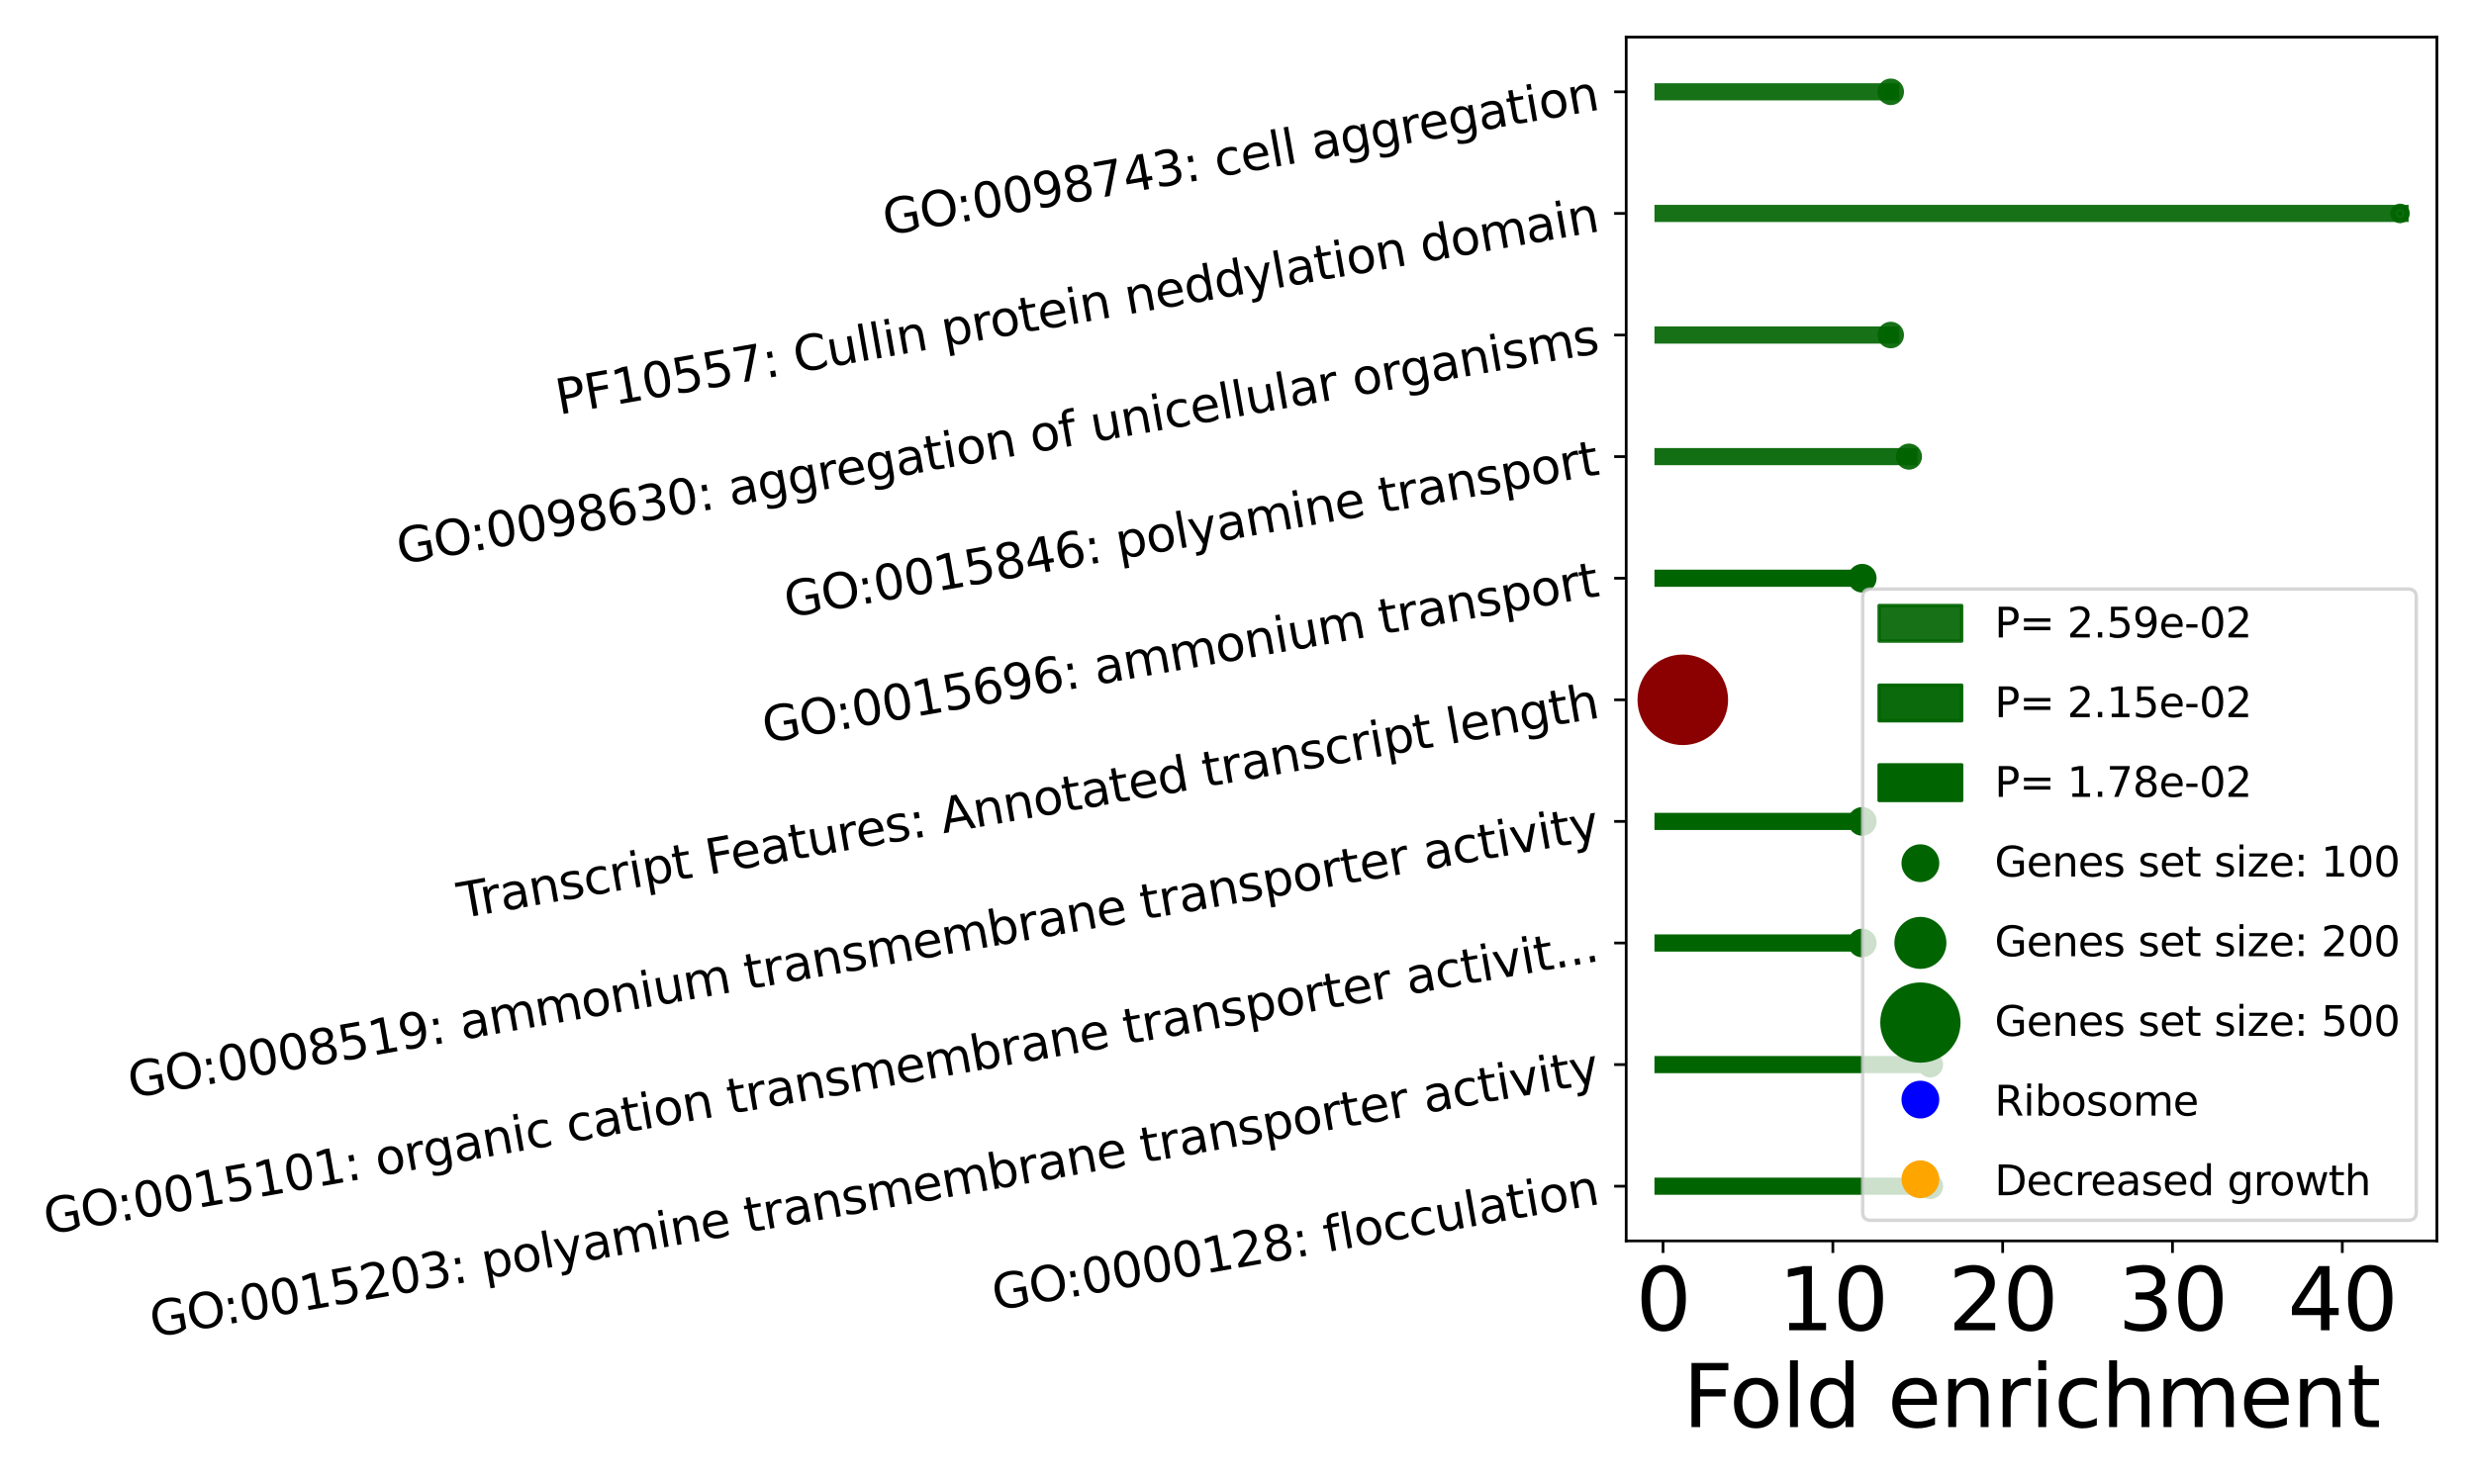 <?xml version="1.0" encoding="utf-8" standalone="no"?>
<!DOCTYPE svg PUBLIC "-//W3C//DTD SVG 1.1//EN"
  "http://www.w3.org/Graphics/SVG/1.1/DTD/svg11.dtd">
<svg xmlns:xlink="http://www.w3.org/1999/xlink" width="720pt" height="432pt" viewBox="0 0 720 432" xmlns="http://www.w3.org/2000/svg" version="1.1">
 <defs>
  <style type="text/css">*{stroke-linejoin: round; stroke-linecap: butt}</style>
 </defs>
 <g id="figure_1">
  <g id="patch_1">
   <path d="M 0 432 
L 720 432 
L 720 0 
L 0 0 
z
" style="fill: #ffffff"/>
  </g>
  <g id="axes_1">
   <g id="patch_2">
    <path d="M 473.266 361.24 
L 709.2 361.24 
L 709.2 10.8 
L 473.266 10.8 
z
" style="fill: #ffffff"/>
   </g>
   <g id="PathCollection_1">
    <path d="M 561.774 347.043 
C 562.233 347.043 562.674 346.86 562.999 346.536 
C 563.323 346.211 563.506 345.77 563.506 345.311 
C 563.506 344.852 563.323 344.411 562.999 344.086 
C 562.674 343.761 562.233 343.579 561.774 343.579 
C 561.315 343.579 560.874 343.761 560.549 344.086 
C 560.224 344.411 560.042 344.852 560.042 345.311 
C 560.042 345.77 560.224 346.211 560.549 346.536 
C 560.874 346.86 561.315 347.043 561.774 347.043 
z
" clip-path="url(#pccb73706f9)" style="fill: #006400; stroke: #006400; stroke-width: 4"/>
    <path d="M 561.774 311.645 
C 562.233 311.645 562.674 311.462 562.999 311.138 
C 563.323 310.813 563.506 310.372 563.506 309.913 
C 563.506 309.454 563.323 309.013 562.999 308.688 
C 562.674 308.363 562.233 308.181 561.774 308.181 
C 561.315 308.181 560.874 308.363 560.549 308.688 
C 560.224 309.013 560.042 309.454 560.042 309.913 
C 560.042 310.372 560.224 310.813 560.549 311.138 
C 560.874 311.462 561.315 311.645 561.774 311.645 
z
" clip-path="url(#pccb73706f9)" style="fill: #006400; stroke: #006400; stroke-width: 4"/>
    <path d="M 541.959 276.694 
C 542.537 276.694 543.092 276.465 543.5 276.056 
C 543.909 275.647 544.139 275.093 544.139 274.515 
C 544.139 273.937 543.909 273.383 543.5 272.974 
C 543.092 272.565 542.537 272.336 541.959 272.336 
C 541.381 272.336 540.827 272.565 540.418 272.974 
C 540.009 273.383 539.78 273.937 539.78 274.515 
C 539.78 275.093 540.009 275.647 540.418 276.056 
C 540.827 276.465 541.381 276.694 541.959 276.694 
z
" clip-path="url(#pccb73706f9)" style="fill: #006400; stroke: #006400; stroke-width: 4"/>
    <path d="M 541.959 241.296 
C 542.537 241.296 543.092 241.067 543.5 240.658 
C 543.909 240.249 544.139 239.695 544.139 239.117 
C 544.139 238.539 543.909 237.985 543.5 237.576 
C 543.092 237.167 542.537 236.938 541.959 236.938 
C 541.381 236.938 540.827 237.167 540.418 237.576 
C 540.009 237.985 539.78 238.539 539.78 239.117 
C 539.78 239.695 540.009 240.249 540.418 240.658 
C 540.827 241.067 541.381 241.296 541.959 241.296 
z
" clip-path="url(#pccb73706f9)" style="fill: #006400; stroke: #006400; stroke-width: 4"/>
    <path d="M 489.739 214.899 
C 492.704 214.899 495.548 213.721 497.645 211.625 
C 499.742 209.528 500.92 206.684 500.92 203.719 
C 500.92 200.754 499.742 197.91 497.645 195.813 
C 495.548 193.717 492.704 192.539 489.739 192.539 
C 486.774 192.539 483.93 193.717 481.834 195.813 
C 479.737 197.91 478.559 200.754 478.559 203.719 
C 478.559 206.684 479.737 209.528 481.834 211.625 
C 483.93 213.721 486.774 214.899 489.739 214.899 
z
" clip-path="url(#pccb73706f9)" style="fill: #8b0000; stroke: #8b0000; stroke-width: 4"/>
    <path d="M 541.959 170.5 
C 542.537 170.5 543.092 170.271 543.5 169.862 
C 543.909 169.453 544.139 168.899 544.139 168.321 
C 544.139 167.743 543.909 167.189 543.5 166.78 
C 543.092 166.371 542.537 166.142 541.959 166.142 
C 541.381 166.142 540.827 166.371 540.418 166.78 
C 540.009 167.189 539.78 167.743 539.78 168.321 
C 539.78 168.899 540.009 169.453 540.418 169.862 
C 540.827 170.271 541.381 170.5 541.959 170.5 
z
" clip-path="url(#pccb73706f9)" style="fill: #006400; stroke: #006400; stroke-width: 4"/>
    <path d="M 555.551 134.726 
C 556.029 134.726 556.488 134.536 556.826 134.198 
C 557.164 133.86 557.354 133.401 557.354 132.923 
C 557.354 132.445 557.164 131.986 556.826 131.648 
C 556.488 131.31 556.029 131.12 555.551 131.12 
C 555.073 131.12 554.615 131.31 554.276 131.648 
C 553.938 131.986 553.748 132.445 553.748 132.923 
C 553.748 133.401 553.938 133.86 554.276 134.198 
C 554.615 134.536 555.073 134.726 555.551 134.726 
z
" clip-path="url(#pccb73706f9)" style="fill: #006400; fill-opacity: 0.923; stroke: #006400; stroke-opacity: 0.923; stroke-width: 4"/>
    <path d="M 550.25 99.396 
C 550.747 99.396 551.222 99.199 551.573 98.848 
C 551.924 98.497 552.121 98.021 552.121 97.525 
C 552.121 97.029 551.924 96.553 551.573 96.202 
C 551.222 95.851 550.747 95.654 550.25 95.654 
C 549.754 95.654 549.278 95.851 548.928 96.202 
C 548.577 96.553 548.38 97.029 548.38 97.525 
C 548.38 98.021 548.577 98.497 548.928 98.848 
C 549.278 99.199 549.754 99.396 550.25 99.396 
z
" clip-path="url(#pccb73706f9)" style="fill: #006400; fill-opacity: 0.907; stroke: #006400; stroke-opacity: 0.907; stroke-width: 4"/>
    <path d="M 698.476 62.993 
C 698.705 62.993 698.926 62.902 699.088 62.739 
C 699.25 62.577 699.342 62.357 699.342 62.127 
C 699.342 61.897 699.25 61.677 699.088 61.515 
C 698.926 61.352 698.705 61.261 698.476 61.261 
C 698.246 61.261 698.026 61.352 697.863 61.515 
C 697.701 61.677 697.61 61.897 697.61 62.127 
C 697.61 62.357 697.701 62.577 697.863 62.739 
C 698.026 62.902 698.246 62.993 698.476 62.993 
z
" clip-path="url(#pccb73706f9)" style="fill: #006400; fill-opacity: 0.907; stroke: #006400; stroke-opacity: 0.907; stroke-width: 4"/>
    <path d="M 550.25 28.6 
C 550.747 28.6 551.222 28.403 551.573 28.052 
C 551.924 27.701 552.121 27.225 552.121 26.729 
C 552.121 26.233 551.924 25.757 551.573 25.406 
C 551.222 25.055 550.747 24.858 550.25 24.858 
C 549.754 24.858 549.278 25.055 548.928 25.406 
C 548.577 25.757 548.38 26.233 548.38 26.729 
C 548.38 27.225 548.577 27.701 548.928 28.052 
C 549.278 28.403 549.754 28.6 550.25 28.6 
z
" clip-path="url(#pccb73706f9)" style="fill: #006400; fill-opacity: 0.907; stroke: #006400; stroke-opacity: 0.907; stroke-width: 4"/>
   </g>
   <g id="PathCollection_2"/>
   <g id="PathCollection_3"/>
   <g id="PathCollection_4"/>
   <g id="matplotlib.axis_1">
    <g id="xtick_1">
     <g id="line2d_1">
      <defs>
       <path id="mee08a31f84" d="M 0 0 
L 0 3.5 
" style="stroke: #000000; stroke-width: 0.8"/>
      </defs>
      <g>
       <use xlink:href="#mee08a31f84" x="483.99" y="361.24" style="stroke: #000000; stroke-width: 0.8"/>
      </g>
     </g>
     <g id="text_1">
      <!-- 0 -->
      <g transform="translate(476.037 387.236) scale(0.25 -0.25)">
       <defs>
        <path id="DejaVuSans-30" d="M 2034 4250 
Q 1547 4250 1301 3770 
Q 1056 3291 1056 2328 
Q 1056 1369 1301 889 
Q 1547 409 2034 409 
Q 2525 409 2770 889 
Q 3016 1369 3016 2328 
Q 3016 3291 2770 3770 
Q 2525 4250 2034 4250 
z
M 2034 4750 
Q 2819 4750 3233 4129 
Q 3647 3509 3647 2328 
Q 3647 1150 3233 529 
Q 2819 -91 2034 -91 
Q 1250 -91 836 529 
Q 422 1150 422 2328 
Q 422 3509 836 4129 
Q 1250 4750 2034 4750 
z
" transform="scale(0.016)"/>
       </defs>
       <use xlink:href="#DejaVuSans-30"/>
      </g>
     </g>
    </g>
    <g id="xtick_2">
     <g id="line2d_2">
      <g>
       <use xlink:href="#mee08a31f84" x="533.411" y="361.24" style="stroke: #000000; stroke-width: 0.8"/>
      </g>
     </g>
     <g id="text_2">
      <!-- 10 -->
      <g transform="translate(517.505 387.236) scale(0.25 -0.25)">
       <defs>
        <path id="DejaVuSans-31" d="M 794 531 
L 1825 531 
L 1825 4091 
L 703 3866 
L 703 4441 
L 1819 4666 
L 2450 4666 
L 2450 531 
L 3481 531 
L 3481 0 
L 794 0 
L 794 531 
z
" transform="scale(0.016)"/>
       </defs>
       <use xlink:href="#DejaVuSans-31"/>
       <use xlink:href="#DejaVuSans-30" x="63.623"/>
      </g>
     </g>
    </g>
    <g id="xtick_3">
     <g id="line2d_3">
      <g>
       <use xlink:href="#mee08a31f84" x="582.831" y="361.24" style="stroke: #000000; stroke-width: 0.8"/>
      </g>
     </g>
     <g id="text_3">
      <!-- 20 -->
      <g transform="translate(566.925 387.236) scale(0.25 -0.25)">
       <defs>
        <path id="DejaVuSans-32" d="M 1228 531 
L 3431 531 
L 3431 0 
L 469 0 
L 469 531 
Q 828 903 1448 1529 
Q 2069 2156 2228 2338 
Q 2531 2678 2651 2914 
Q 2772 3150 2772 3378 
Q 2772 3750 2511 3984 
Q 2250 4219 1831 4219 
Q 1534 4219 1204 4116 
Q 875 4013 500 3803 
L 500 4441 
Q 881 4594 1212 4672 
Q 1544 4750 1819 4750 
Q 2544 4750 2975 4387 
Q 3406 4025 3406 3419 
Q 3406 3131 3298 2873 
Q 3191 2616 2906 2266 
Q 2828 2175 2409 1742 
Q 1991 1309 1228 531 
z
" transform="scale(0.016)"/>
       </defs>
       <use xlink:href="#DejaVuSans-32"/>
       <use xlink:href="#DejaVuSans-30" x="63.623"/>
      </g>
     </g>
    </g>
    <g id="xtick_4">
     <g id="line2d_4">
      <g>
       <use xlink:href="#mee08a31f84" x="632.252" y="361.24" style="stroke: #000000; stroke-width: 0.8"/>
      </g>
     </g>
     <g id="text_4">
      <!-- 30 -->
      <g transform="translate(616.346 387.236) scale(0.25 -0.25)">
       <defs>
        <path id="DejaVuSans-33" d="M 2597 2516 
Q 3050 2419 3304 2112 
Q 3559 1806 3559 1356 
Q 3559 666 3084 287 
Q 2609 -91 1734 -91 
Q 1441 -91 1130 -33 
Q 819 25 488 141 
L 488 750 
Q 750 597 1062 519 
Q 1375 441 1716 441 
Q 2309 441 2620 675 
Q 2931 909 2931 1356 
Q 2931 1769 2642 2001 
Q 2353 2234 1838 2234 
L 1294 2234 
L 1294 2753 
L 1863 2753 
Q 2328 2753 2575 2939 
Q 2822 3125 2822 3475 
Q 2822 3834 2567 4026 
Q 2313 4219 1838 4219 
Q 1578 4219 1281 4162 
Q 984 4106 628 3988 
L 628 4550 
Q 988 4650 1302 4700 
Q 1616 4750 1894 4750 
Q 2613 4750 3031 4423 
Q 3450 4097 3450 3541 
Q 3450 3153 3228 2886 
Q 3006 2619 2597 2516 
z
" transform="scale(0.016)"/>
       </defs>
       <use xlink:href="#DejaVuSans-33"/>
       <use xlink:href="#DejaVuSans-30" x="63.623"/>
      </g>
     </g>
    </g>
    <g id="xtick_5">
     <g id="line2d_5">
      <g>
       <use xlink:href="#mee08a31f84" x="681.673" y="361.24" style="stroke: #000000; stroke-width: 0.8"/>
      </g>
     </g>
     <g id="text_5">
      <!-- 40 -->
      <g transform="translate(665.766 387.236) scale(0.25 -0.25)">
       <defs>
        <path id="DejaVuSans-34" d="M 2419 4116 
L 825 1625 
L 2419 1625 
L 2419 4116 
z
M 2253 4666 
L 3047 4666 
L 3047 1625 
L 3713 1625 
L 3713 1100 
L 3047 1100 
L 3047 0 
L 2419 0 
L 2419 1100 
L 313 1100 
L 313 1709 
L 2253 4666 
z
" transform="scale(0.016)"/>
       </defs>
       <use xlink:href="#DejaVuSans-34"/>
       <use xlink:href="#DejaVuSans-30" x="63.623"/>
      </g>
     </g>
    </g>
    <g id="text_6">
     <!-- Fold enrichment -->
     <g transform="translate(489.758 415.431) scale(0.25 -0.25)">
      <defs>
       <path id="DejaVuSans-46" d="M 628 4666 
L 3309 4666 
L 3309 4134 
L 1259 4134 
L 1259 2759 
L 3109 2759 
L 3109 2228 
L 1259 2228 
L 1259 0 
L 628 0 
L 628 4666 
z
" transform="scale(0.016)"/>
       <path id="DejaVuSans-6f" d="M 1959 3097 
Q 1497 3097 1228 2736 
Q 959 2375 959 1747 
Q 959 1119 1226 758 
Q 1494 397 1959 397 
Q 2419 397 2687 759 
Q 2956 1122 2956 1747 
Q 2956 2369 2687 2733 
Q 2419 3097 1959 3097 
z
M 1959 3584 
Q 2709 3584 3137 3096 
Q 3566 2609 3566 1747 
Q 3566 888 3137 398 
Q 2709 -91 1959 -91 
Q 1206 -91 779 398 
Q 353 888 353 1747 
Q 353 2609 779 3096 
Q 1206 3584 1959 3584 
z
" transform="scale(0.016)"/>
       <path id="DejaVuSans-6c" d="M 603 4863 
L 1178 4863 
L 1178 0 
L 603 0 
L 603 4863 
z
" transform="scale(0.016)"/>
       <path id="DejaVuSans-64" d="M 2906 2969 
L 2906 4863 
L 3481 4863 
L 3481 0 
L 2906 0 
L 2906 525 
Q 2725 213 2448 61 
Q 2172 -91 1784 -91 
Q 1150 -91 751 415 
Q 353 922 353 1747 
Q 353 2572 751 3078 
Q 1150 3584 1784 3584 
Q 2172 3584 2448 3432 
Q 2725 3281 2906 2969 
z
M 947 1747 
Q 947 1113 1208 752 
Q 1469 391 1925 391 
Q 2381 391 2643 752 
Q 2906 1113 2906 1747 
Q 2906 2381 2643 2742 
Q 2381 3103 1925 3103 
Q 1469 3103 1208 2742 
Q 947 2381 947 1747 
z
" transform="scale(0.016)"/>
       <path id="DejaVuSans-20" transform="scale(0.016)"/>
       <path id="DejaVuSans-65" d="M 3597 1894 
L 3597 1613 
L 953 1613 
Q 991 1019 1311 708 
Q 1631 397 2203 397 
Q 2534 397 2845 478 
Q 3156 559 3463 722 
L 3463 178 
Q 3153 47 2828 -22 
Q 2503 -91 2169 -91 
Q 1331 -91 842 396 
Q 353 884 353 1716 
Q 353 2575 817 3079 
Q 1281 3584 2069 3584 
Q 2775 3584 3186 3129 
Q 3597 2675 3597 1894 
z
M 3022 2063 
Q 3016 2534 2758 2815 
Q 2500 3097 2075 3097 
Q 1594 3097 1305 2825 
Q 1016 2553 972 2059 
L 3022 2063 
z
" transform="scale(0.016)"/>
       <path id="DejaVuSans-6e" d="M 3513 2113 
L 3513 0 
L 2938 0 
L 2938 2094 
Q 2938 2591 2744 2837 
Q 2550 3084 2163 3084 
Q 1697 3084 1428 2787 
Q 1159 2491 1159 1978 
L 1159 0 
L 581 0 
L 581 3500 
L 1159 3500 
L 1159 2956 
Q 1366 3272 1645 3428 
Q 1925 3584 2291 3584 
Q 2894 3584 3203 3211 
Q 3513 2838 3513 2113 
z
" transform="scale(0.016)"/>
       <path id="DejaVuSans-72" d="M 2631 2963 
Q 2534 3019 2420 3045 
Q 2306 3072 2169 3072 
Q 1681 3072 1420 2755 
Q 1159 2438 1159 1844 
L 1159 0 
L 581 0 
L 581 3500 
L 1159 3500 
L 1159 2956 
Q 1341 3275 1631 3429 
Q 1922 3584 2338 3584 
Q 2397 3584 2469 3576 
Q 2541 3569 2628 3553 
L 2631 2963 
z
" transform="scale(0.016)"/>
       <path id="DejaVuSans-69" d="M 603 3500 
L 1178 3500 
L 1178 0 
L 603 0 
L 603 3500 
z
M 603 4863 
L 1178 4863 
L 1178 4134 
L 603 4134 
L 603 4863 
z
" transform="scale(0.016)"/>
       <path id="DejaVuSans-63" d="M 3122 3366 
L 3122 2828 
Q 2878 2963 2633 3030 
Q 2388 3097 2138 3097 
Q 1578 3097 1268 2742 
Q 959 2388 959 1747 
Q 959 1106 1268 751 
Q 1578 397 2138 397 
Q 2388 397 2633 464 
Q 2878 531 3122 666 
L 3122 134 
Q 2881 22 2623 -34 
Q 2366 -91 2075 -91 
Q 1284 -91 818 406 
Q 353 903 353 1747 
Q 353 2603 823 3093 
Q 1294 3584 2113 3584 
Q 2378 3584 2631 3529 
Q 2884 3475 3122 3366 
z
" transform="scale(0.016)"/>
       <path id="DejaVuSans-68" d="M 3513 2113 
L 3513 0 
L 2938 0 
L 2938 2094 
Q 2938 2591 2744 2837 
Q 2550 3084 2163 3084 
Q 1697 3084 1428 2787 
Q 1159 2491 1159 1978 
L 1159 0 
L 581 0 
L 581 4863 
L 1159 4863 
L 1159 2956 
Q 1366 3272 1645 3428 
Q 1925 3584 2291 3584 
Q 2894 3584 3203 3211 
Q 3513 2838 3513 2113 
z
" transform="scale(0.016)"/>
       <path id="DejaVuSans-6d" d="M 3328 2828 
Q 3544 3216 3844 3400 
Q 4144 3584 4550 3584 
Q 5097 3584 5394 3201 
Q 5691 2819 5691 2113 
L 5691 0 
L 5113 0 
L 5113 2094 
Q 5113 2597 4934 2840 
Q 4756 3084 4391 3084 
Q 3944 3084 3684 2787 
Q 3425 2491 3425 1978 
L 3425 0 
L 2847 0 
L 2847 2094 
Q 2847 2600 2669 2842 
Q 2491 3084 2119 3084 
Q 1678 3084 1418 2786 
Q 1159 2488 1159 1978 
L 1159 0 
L 581 0 
L 581 3500 
L 1159 3500 
L 1159 2956 
Q 1356 3278 1631 3431 
Q 1906 3584 2284 3584 
Q 2666 3584 2933 3390 
Q 3200 3197 3328 2828 
z
" transform="scale(0.016)"/>
       <path id="DejaVuSans-74" d="M 1172 4494 
L 1172 3500 
L 2356 3500 
L 2356 3053 
L 1172 3053 
L 1172 1153 
Q 1172 725 1289 603 
Q 1406 481 1766 481 
L 2356 481 
L 2356 0 
L 1766 0 
Q 1100 0 847 248 
Q 594 497 594 1153 
L 594 3053 
L 172 3053 
L 172 3500 
L 594 3500 
L 594 4494 
L 1172 4494 
z
" transform="scale(0.016)"/>
      </defs>
      <use xlink:href="#DejaVuSans-46"/>
      <use xlink:href="#DejaVuSans-6f" x="53.895"/>
      <use xlink:href="#DejaVuSans-6c" x="115.076"/>
      <use xlink:href="#DejaVuSans-64" x="142.859"/>
      <use xlink:href="#DejaVuSans-20" x="206.336"/>
      <use xlink:href="#DejaVuSans-65" x="238.123"/>
      <use xlink:href="#DejaVuSans-6e" x="299.646"/>
      <use xlink:href="#DejaVuSans-72" x="363.025"/>
      <use xlink:href="#DejaVuSans-69" x="404.139"/>
      <use xlink:href="#DejaVuSans-63" x="431.922"/>
      <use xlink:href="#DejaVuSans-68" x="486.902"/>
      <use xlink:href="#DejaVuSans-6d" x="550.281"/>
      <use xlink:href="#DejaVuSans-65" x="647.693"/>
      <use xlink:href="#DejaVuSans-6e" x="709.217"/>
      <use xlink:href="#DejaVuSans-74" x="772.596"/>
     </g>
    </g>
   </g>
   <g id="matplotlib.axis_2">
    <g id="ytick_1">
     <g id="line2d_6">
      <defs>
       <path id="m8bb8ffb254" d="M 0 0 
L -3.5 0 
" style="stroke: #000000; stroke-width: 0.8"/>
      </defs>
      <g>
       <use xlink:href="#m8bb8ffb254" x="473.266" y="345.311" style="stroke: #000000; stroke-width: 0.8"/>
      </g>
     </g>
     <g id="text_7">
      <!-- GO:0000128: flocculation -->
      <g transform="translate(289.681 381.516) rotate(-10) scale(0.14 -0.14)">
       <defs>
        <path id="DejaVuSans-47" d="M 3809 666 
L 3809 1919 
L 2778 1919 
L 2778 2438 
L 4434 2438 
L 4434 434 
Q 4069 175 3628 42 
Q 3188 -91 2688 -91 
Q 1594 -91 976 548 
Q 359 1188 359 2328 
Q 359 3472 976 4111 
Q 1594 4750 2688 4750 
Q 3144 4750 3555 4637 
Q 3966 4525 4313 4306 
L 4313 3634 
Q 3963 3931 3569 4081 
Q 3175 4231 2741 4231 
Q 1884 4231 1454 3753 
Q 1025 3275 1025 2328 
Q 1025 1384 1454 906 
Q 1884 428 2741 428 
Q 3075 428 3337 486 
Q 3600 544 3809 666 
z
" transform="scale(0.016)"/>
        <path id="DejaVuSans-4f" d="M 2522 4238 
Q 1834 4238 1429 3725 
Q 1025 3213 1025 2328 
Q 1025 1447 1429 934 
Q 1834 422 2522 422 
Q 3209 422 3611 934 
Q 4013 1447 4013 2328 
Q 4013 3213 3611 3725 
Q 3209 4238 2522 4238 
z
M 2522 4750 
Q 3503 4750 4090 4092 
Q 4678 3434 4678 2328 
Q 4678 1225 4090 567 
Q 3503 -91 2522 -91 
Q 1538 -91 948 565 
Q 359 1222 359 2328 
Q 359 3434 948 4092 
Q 1538 4750 2522 4750 
z
" transform="scale(0.016)"/>
        <path id="DejaVuSans-3a" d="M 750 794 
L 1409 794 
L 1409 0 
L 750 0 
L 750 794 
z
M 750 3309 
L 1409 3309 
L 1409 2516 
L 750 2516 
L 750 3309 
z
" transform="scale(0.016)"/>
        <path id="DejaVuSans-38" d="M 2034 2216 
Q 1584 2216 1326 1975 
Q 1069 1734 1069 1313 
Q 1069 891 1326 650 
Q 1584 409 2034 409 
Q 2484 409 2743 651 
Q 3003 894 3003 1313 
Q 3003 1734 2745 1975 
Q 2488 2216 2034 2216 
z
M 1403 2484 
Q 997 2584 770 2862 
Q 544 3141 544 3541 
Q 544 4100 942 4425 
Q 1341 4750 2034 4750 
Q 2731 4750 3128 4425 
Q 3525 4100 3525 3541 
Q 3525 3141 3298 2862 
Q 3072 2584 2669 2484 
Q 3125 2378 3379 2068 
Q 3634 1759 3634 1313 
Q 3634 634 3220 271 
Q 2806 -91 2034 -91 
Q 1263 -91 848 271 
Q 434 634 434 1313 
Q 434 1759 690 2068 
Q 947 2378 1403 2484 
z
M 1172 3481 
Q 1172 3119 1398 2916 
Q 1625 2713 2034 2713 
Q 2441 2713 2670 2916 
Q 2900 3119 2900 3481 
Q 2900 3844 2670 4047 
Q 2441 4250 2034 4250 
Q 1625 4250 1398 4047 
Q 1172 3844 1172 3481 
z
" transform="scale(0.016)"/>
        <path id="DejaVuSans-66" d="M 2375 4863 
L 2375 4384 
L 1825 4384 
Q 1516 4384 1395 4259 
Q 1275 4134 1275 3809 
L 1275 3500 
L 2222 3500 
L 2222 3053 
L 1275 3053 
L 1275 0 
L 697 0 
L 697 3053 
L 147 3053 
L 147 3500 
L 697 3500 
L 697 3744 
Q 697 4328 969 4595 
Q 1241 4863 1831 4863 
L 2375 4863 
z
" transform="scale(0.016)"/>
        <path id="DejaVuSans-75" d="M 544 1381 
L 544 3500 
L 1119 3500 
L 1119 1403 
Q 1119 906 1312 657 
Q 1506 409 1894 409 
Q 2359 409 2629 706 
Q 2900 1003 2900 1516 
L 2900 3500 
L 3475 3500 
L 3475 0 
L 2900 0 
L 2900 538 
Q 2691 219 2414 64 
Q 2138 -91 1772 -91 
Q 1169 -91 856 284 
Q 544 659 544 1381 
z
M 1991 3584 
L 1991 3584 
z
" transform="scale(0.016)"/>
        <path id="DejaVuSans-61" d="M 2194 1759 
Q 1497 1759 1228 1600 
Q 959 1441 959 1056 
Q 959 750 1161 570 
Q 1363 391 1709 391 
Q 2188 391 2477 730 
Q 2766 1069 2766 1631 
L 2766 1759 
L 2194 1759 
z
M 3341 1997 
L 3341 0 
L 2766 0 
L 2766 531 
Q 2569 213 2275 61 
Q 1981 -91 1556 -91 
Q 1019 -91 701 211 
Q 384 513 384 1019 
Q 384 1609 779 1909 
Q 1175 2209 1959 2209 
L 2766 2209 
L 2766 2266 
Q 2766 2663 2505 2880 
Q 2244 3097 1772 3097 
Q 1472 3097 1187 3025 
Q 903 2953 641 2809 
L 641 3341 
Q 956 3463 1253 3523 
Q 1550 3584 1831 3584 
Q 2591 3584 2966 3190 
Q 3341 2797 3341 1997 
z
" transform="scale(0.016)"/>
       </defs>
       <use xlink:href="#DejaVuSans-47"/>
       <use xlink:href="#DejaVuSans-4f" x="77.49"/>
       <use xlink:href="#DejaVuSans-3a" x="154.451"/>
       <use xlink:href="#DejaVuSans-30" x="188.143"/>
       <use xlink:href="#DejaVuSans-30" x="251.766"/>
       <use xlink:href="#DejaVuSans-30" x="315.389"/>
       <use xlink:href="#DejaVuSans-30" x="379.012"/>
       <use xlink:href="#DejaVuSans-31" x="442.635"/>
       <use xlink:href="#DejaVuSans-32" x="506.258"/>
       <use xlink:href="#DejaVuSans-38" x="569.881"/>
       <use xlink:href="#DejaVuSans-3a" x="633.504"/>
       <use xlink:href="#DejaVuSans-20" x="667.195"/>
       <use xlink:href="#DejaVuSans-66" x="698.982"/>
       <use xlink:href="#DejaVuSans-6c" x="734.188"/>
       <use xlink:href="#DejaVuSans-6f" x="761.971"/>
       <use xlink:href="#DejaVuSans-63" x="823.152"/>
       <use xlink:href="#DejaVuSans-63" x="878.133"/>
       <use xlink:href="#DejaVuSans-75" x="933.113"/>
       <use xlink:href="#DejaVuSans-6c" x="996.492"/>
       <use xlink:href="#DejaVuSans-61" x="1024.275"/>
       <use xlink:href="#DejaVuSans-74" x="1085.555"/>
       <use xlink:href="#DejaVuSans-69" x="1124.764"/>
       <use xlink:href="#DejaVuSans-6f" x="1152.547"/>
       <use xlink:href="#DejaVuSans-6e" x="1213.729"/>
      </g>
     </g>
    </g>
    <g id="ytick_2">
     <g id="line2d_7">
      <g>
       <use xlink:href="#m8bb8ffb254" x="473.266" y="309.913" style="stroke: #000000; stroke-width: 0.8"/>
      </g>
     </g>
     <g id="text_8">
      <!-- GO:0015203: polyamine transmembrane transporter activity -->
      <g transform="translate(44.582 389.335) rotate(-10) scale(0.14 -0.14)">
       <defs>
        <path id="DejaVuSans-35" d="M 691 4666 
L 3169 4666 
L 3169 4134 
L 1269 4134 
L 1269 2991 
Q 1406 3038 1543 3061 
Q 1681 3084 1819 3084 
Q 2600 3084 3056 2656 
Q 3513 2228 3513 1497 
Q 3513 744 3044 326 
Q 2575 -91 1722 -91 
Q 1428 -91 1123 -41 
Q 819 9 494 109 
L 494 744 
Q 775 591 1075 516 
Q 1375 441 1709 441 
Q 2250 441 2565 725 
Q 2881 1009 2881 1497 
Q 2881 1984 2565 2268 
Q 2250 2553 1709 2553 
Q 1456 2553 1204 2497 
Q 953 2441 691 2322 
L 691 4666 
z
" transform="scale(0.016)"/>
        <path id="DejaVuSans-70" d="M 1159 525 
L 1159 -1331 
L 581 -1331 
L 581 3500 
L 1159 3500 
L 1159 2969 
Q 1341 3281 1617 3432 
Q 1894 3584 2278 3584 
Q 2916 3584 3314 3078 
Q 3713 2572 3713 1747 
Q 3713 922 3314 415 
Q 2916 -91 2278 -91 
Q 1894 -91 1617 61 
Q 1341 213 1159 525 
z
M 3116 1747 
Q 3116 2381 2855 2742 
Q 2594 3103 2138 3103 
Q 1681 3103 1420 2742 
Q 1159 2381 1159 1747 
Q 1159 1113 1420 752 
Q 1681 391 2138 391 
Q 2594 391 2855 752 
Q 3116 1113 3116 1747 
z
" transform="scale(0.016)"/>
        <path id="DejaVuSans-79" d="M 2059 -325 
Q 1816 -950 1584 -1140 
Q 1353 -1331 966 -1331 
L 506 -1331 
L 506 -850 
L 844 -850 
Q 1081 -850 1212 -737 
Q 1344 -625 1503 -206 
L 1606 56 
L 191 3500 
L 800 3500 
L 1894 763 
L 2988 3500 
L 3597 3500 
L 2059 -325 
z
" transform="scale(0.016)"/>
        <path id="DejaVuSans-73" d="M 2834 3397 
L 2834 2853 
Q 2591 2978 2328 3040 
Q 2066 3103 1784 3103 
Q 1356 3103 1142 2972 
Q 928 2841 928 2578 
Q 928 2378 1081 2264 
Q 1234 2150 1697 2047 
L 1894 2003 
Q 2506 1872 2764 1633 
Q 3022 1394 3022 966 
Q 3022 478 2636 193 
Q 2250 -91 1575 -91 
Q 1294 -91 989 -36 
Q 684 19 347 128 
L 347 722 
Q 666 556 975 473 
Q 1284 391 1588 391 
Q 1994 391 2212 530 
Q 2431 669 2431 922 
Q 2431 1156 2273 1281 
Q 2116 1406 1581 1522 
L 1381 1569 
Q 847 1681 609 1914 
Q 372 2147 372 2553 
Q 372 3047 722 3315 
Q 1072 3584 1716 3584 
Q 2034 3584 2315 3537 
Q 2597 3491 2834 3397 
z
" transform="scale(0.016)"/>
        <path id="DejaVuSans-62" d="M 3116 1747 
Q 3116 2381 2855 2742 
Q 2594 3103 2138 3103 
Q 1681 3103 1420 2742 
Q 1159 2381 1159 1747 
Q 1159 1113 1420 752 
Q 1681 391 2138 391 
Q 2594 391 2855 752 
Q 3116 1113 3116 1747 
z
M 1159 2969 
Q 1341 3281 1617 3432 
Q 1894 3584 2278 3584 
Q 2916 3584 3314 3078 
Q 3713 2572 3713 1747 
Q 3713 922 3314 415 
Q 2916 -91 2278 -91 
Q 1894 -91 1617 61 
Q 1341 213 1159 525 
L 1159 0 
L 581 0 
L 581 4863 
L 1159 4863 
L 1159 2969 
z
" transform="scale(0.016)"/>
        <path id="DejaVuSans-76" d="M 191 3500 
L 800 3500 
L 1894 563 
L 2988 3500 
L 3597 3500 
L 2284 0 
L 1503 0 
L 191 3500 
z
" transform="scale(0.016)"/>
       </defs>
       <use xlink:href="#DejaVuSans-47"/>
       <use xlink:href="#DejaVuSans-4f" x="77.49"/>
       <use xlink:href="#DejaVuSans-3a" x="154.451"/>
       <use xlink:href="#DejaVuSans-30" x="188.143"/>
       <use xlink:href="#DejaVuSans-30" x="251.766"/>
       <use xlink:href="#DejaVuSans-31" x="315.389"/>
       <use xlink:href="#DejaVuSans-35" x="379.012"/>
       <use xlink:href="#DejaVuSans-32" x="442.635"/>
       <use xlink:href="#DejaVuSans-30" x="506.258"/>
       <use xlink:href="#DejaVuSans-33" x="569.881"/>
       <use xlink:href="#DejaVuSans-3a" x="633.504"/>
       <use xlink:href="#DejaVuSans-20" x="667.195"/>
       <use xlink:href="#DejaVuSans-70" x="698.982"/>
       <use xlink:href="#DejaVuSans-6f" x="762.459"/>
       <use xlink:href="#DejaVuSans-6c" x="823.641"/>
       <use xlink:href="#DejaVuSans-79" x="851.424"/>
       <use xlink:href="#DejaVuSans-61" x="910.604"/>
       <use xlink:href="#DejaVuSans-6d" x="971.883"/>
       <use xlink:href="#DejaVuSans-69" x="1069.295"/>
       <use xlink:href="#DejaVuSans-6e" x="1097.078"/>
       <use xlink:href="#DejaVuSans-65" x="1160.457"/>
       <use xlink:href="#DejaVuSans-20" x="1221.98"/>
       <use xlink:href="#DejaVuSans-74" x="1253.768"/>
       <use xlink:href="#DejaVuSans-72" x="1292.977"/>
       <use xlink:href="#DejaVuSans-61" x="1334.09"/>
       <use xlink:href="#DejaVuSans-6e" x="1395.369"/>
       <use xlink:href="#DejaVuSans-73" x="1458.748"/>
       <use xlink:href="#DejaVuSans-6d" x="1510.848"/>
       <use xlink:href="#DejaVuSans-65" x="1608.26"/>
       <use xlink:href="#DejaVuSans-6d" x="1669.783"/>
       <use xlink:href="#DejaVuSans-62" x="1767.195"/>
       <use xlink:href="#DejaVuSans-72" x="1830.672"/>
       <use xlink:href="#DejaVuSans-61" x="1871.785"/>
       <use xlink:href="#DejaVuSans-6e" x="1933.064"/>
       <use xlink:href="#DejaVuSans-65" x="1996.443"/>
       <use xlink:href="#DejaVuSans-20" x="2057.967"/>
       <use xlink:href="#DejaVuSans-74" x="2089.754"/>
       <use xlink:href="#DejaVuSans-72" x="2128.963"/>
       <use xlink:href="#DejaVuSans-61" x="2170.076"/>
       <use xlink:href="#DejaVuSans-6e" x="2231.355"/>
       <use xlink:href="#DejaVuSans-73" x="2294.734"/>
       <use xlink:href="#DejaVuSans-70" x="2346.834"/>
       <use xlink:href="#DejaVuSans-6f" x="2410.311"/>
       <use xlink:href="#DejaVuSans-72" x="2471.492"/>
       <use xlink:href="#DejaVuSans-74" x="2512.605"/>
       <use xlink:href="#DejaVuSans-65" x="2551.814"/>
       <use xlink:href="#DejaVuSans-72" x="2613.338"/>
       <use xlink:href="#DejaVuSans-20" x="2654.451"/>
       <use xlink:href="#DejaVuSans-61" x="2686.238"/>
       <use xlink:href="#DejaVuSans-63" x="2747.518"/>
       <use xlink:href="#DejaVuSans-74" x="2802.498"/>
       <use xlink:href="#DejaVuSans-69" x="2841.707"/>
       <use xlink:href="#DejaVuSans-76" x="2869.49"/>
       <use xlink:href="#DejaVuSans-69" x="2928.67"/>
       <use xlink:href="#DejaVuSans-74" x="2956.453"/>
       <use xlink:href="#DejaVuSans-79" x="2995.662"/>
      </g>
     </g>
    </g>
    <g id="ytick_3">
     <g id="line2d_8">
      <g>
       <use xlink:href="#m8bb8ffb254" x="473.266" y="274.515" style="stroke: #000000; stroke-width: 0.8"/>
      </g>
     </g>
     <g id="text_9">
      <!-- GO:0015101: organic cation transmembrane transporter activit... -->
      <g transform="translate(13.672 359.388) rotate(-10) scale(0.14 -0.14)">
       <defs>
        <path id="DejaVuSans-67" d="M 2906 1791 
Q 2906 2416 2648 2759 
Q 2391 3103 1925 3103 
Q 1463 3103 1205 2759 
Q 947 2416 947 1791 
Q 947 1169 1205 825 
Q 1463 481 1925 481 
Q 2391 481 2648 825 
Q 2906 1169 2906 1791 
z
M 3481 434 
Q 3481 -459 3084 -895 
Q 2688 -1331 1869 -1331 
Q 1566 -1331 1297 -1286 
Q 1028 -1241 775 -1147 
L 775 -588 
Q 1028 -725 1275 -790 
Q 1522 -856 1778 -856 
Q 2344 -856 2625 -561 
Q 2906 -266 2906 331 
L 2906 616 
Q 2728 306 2450 153 
Q 2172 0 1784 0 
Q 1141 0 747 490 
Q 353 981 353 1791 
Q 353 2603 747 3093 
Q 1141 3584 1784 3584 
Q 2172 3584 2450 3431 
Q 2728 3278 2906 2969 
L 2906 3500 
L 3481 3500 
L 3481 434 
z
" transform="scale(0.016)"/>
        <path id="DejaVuSans-2e" d="M 684 794 
L 1344 794 
L 1344 0 
L 684 0 
L 684 794 
z
" transform="scale(0.016)"/>
       </defs>
       <use xlink:href="#DejaVuSans-47"/>
       <use xlink:href="#DejaVuSans-4f" x="77.49"/>
       <use xlink:href="#DejaVuSans-3a" x="154.451"/>
       <use xlink:href="#DejaVuSans-30" x="188.143"/>
       <use xlink:href="#DejaVuSans-30" x="251.766"/>
       <use xlink:href="#DejaVuSans-31" x="315.389"/>
       <use xlink:href="#DejaVuSans-35" x="379.012"/>
       <use xlink:href="#DejaVuSans-31" x="442.635"/>
       <use xlink:href="#DejaVuSans-30" x="506.258"/>
       <use xlink:href="#DejaVuSans-31" x="569.881"/>
       <use xlink:href="#DejaVuSans-3a" x="633.504"/>
       <use xlink:href="#DejaVuSans-20" x="667.195"/>
       <use xlink:href="#DejaVuSans-6f" x="698.982"/>
       <use xlink:href="#DejaVuSans-72" x="760.164"/>
       <use xlink:href="#DejaVuSans-67" x="799.527"/>
       <use xlink:href="#DejaVuSans-61" x="863.004"/>
       <use xlink:href="#DejaVuSans-6e" x="924.283"/>
       <use xlink:href="#DejaVuSans-69" x="987.662"/>
       <use xlink:href="#DejaVuSans-63" x="1015.445"/>
       <use xlink:href="#DejaVuSans-20" x="1070.426"/>
       <use xlink:href="#DejaVuSans-63" x="1102.213"/>
       <use xlink:href="#DejaVuSans-61" x="1157.193"/>
       <use xlink:href="#DejaVuSans-74" x="1218.473"/>
       <use xlink:href="#DejaVuSans-69" x="1257.682"/>
       <use xlink:href="#DejaVuSans-6f" x="1285.465"/>
       <use xlink:href="#DejaVuSans-6e" x="1346.646"/>
       <use xlink:href="#DejaVuSans-20" x="1410.025"/>
       <use xlink:href="#DejaVuSans-74" x="1441.812"/>
       <use xlink:href="#DejaVuSans-72" x="1481.021"/>
       <use xlink:href="#DejaVuSans-61" x="1522.135"/>
       <use xlink:href="#DejaVuSans-6e" x="1583.414"/>
       <use xlink:href="#DejaVuSans-73" x="1646.793"/>
       <use xlink:href="#DejaVuSans-6d" x="1698.893"/>
       <use xlink:href="#DejaVuSans-65" x="1796.305"/>
       <use xlink:href="#DejaVuSans-6d" x="1857.828"/>
       <use xlink:href="#DejaVuSans-62" x="1955.24"/>
       <use xlink:href="#DejaVuSans-72" x="2018.717"/>
       <use xlink:href="#DejaVuSans-61" x="2059.83"/>
       <use xlink:href="#DejaVuSans-6e" x="2121.109"/>
       <use xlink:href="#DejaVuSans-65" x="2184.488"/>
       <use xlink:href="#DejaVuSans-20" x="2246.012"/>
       <use xlink:href="#DejaVuSans-74" x="2277.799"/>
       <use xlink:href="#DejaVuSans-72" x="2317.008"/>
       <use xlink:href="#DejaVuSans-61" x="2358.121"/>
       <use xlink:href="#DejaVuSans-6e" x="2419.4"/>
       <use xlink:href="#DejaVuSans-73" x="2482.779"/>
       <use xlink:href="#DejaVuSans-70" x="2534.879"/>
       <use xlink:href="#DejaVuSans-6f" x="2598.355"/>
       <use xlink:href="#DejaVuSans-72" x="2659.537"/>
       <use xlink:href="#DejaVuSans-74" x="2700.65"/>
       <use xlink:href="#DejaVuSans-65" x="2739.859"/>
       <use xlink:href="#DejaVuSans-72" x="2801.383"/>
       <use xlink:href="#DejaVuSans-20" x="2842.496"/>
       <use xlink:href="#DejaVuSans-61" x="2874.283"/>
       <use xlink:href="#DejaVuSans-63" x="2935.562"/>
       <use xlink:href="#DejaVuSans-74" x="2990.543"/>
       <use xlink:href="#DejaVuSans-69" x="3029.752"/>
       <use xlink:href="#DejaVuSans-76" x="3057.535"/>
       <use xlink:href="#DejaVuSans-69" x="3116.715"/>
       <use xlink:href="#DejaVuSans-74" x="3144.498"/>
       <use xlink:href="#DejaVuSans-2e" x="3183.707"/>
       <use xlink:href="#DejaVuSans-2e" x="3215.494"/>
       <use xlink:href="#DejaVuSans-2e" x="3247.281"/>
      </g>
     </g>
    </g>
    <g id="ytick_4">
     <g id="line2d_9">
      <g>
       <use xlink:href="#m8bb8ffb254" x="473.266" y="239.117" style="stroke: #000000; stroke-width: 0.8"/>
      </g>
     </g>
     <g id="text_10">
      <!-- GO:0008519: ammonium transmembrane transporter activity -->
      <g transform="translate(38.212 319.663) rotate(-10) scale(0.14 -0.14)">
       <defs>
        <path id="DejaVuSans-39" d="M 703 97 
L 703 672 
Q 941 559 1184 500 
Q 1428 441 1663 441 
Q 2288 441 2617 861 
Q 2947 1281 2994 2138 
Q 2813 1869 2534 1725 
Q 2256 1581 1919 1581 
Q 1219 1581 811 2004 
Q 403 2428 403 3163 
Q 403 3881 828 4315 
Q 1253 4750 1959 4750 
Q 2769 4750 3195 4129 
Q 3622 3509 3622 2328 
Q 3622 1225 3098 567 
Q 2575 -91 1691 -91 
Q 1453 -91 1209 -44 
Q 966 3 703 97 
z
M 1959 2075 
Q 2384 2075 2632 2365 
Q 2881 2656 2881 3163 
Q 2881 3666 2632 3958 
Q 2384 4250 1959 4250 
Q 1534 4250 1286 3958 
Q 1038 3666 1038 3163 
Q 1038 2656 1286 2365 
Q 1534 2075 1959 2075 
z
" transform="scale(0.016)"/>
       </defs>
       <use xlink:href="#DejaVuSans-47"/>
       <use xlink:href="#DejaVuSans-4f" x="77.49"/>
       <use xlink:href="#DejaVuSans-3a" x="154.451"/>
       <use xlink:href="#DejaVuSans-30" x="188.143"/>
       <use xlink:href="#DejaVuSans-30" x="251.766"/>
       <use xlink:href="#DejaVuSans-30" x="315.389"/>
       <use xlink:href="#DejaVuSans-38" x="379.012"/>
       <use xlink:href="#DejaVuSans-35" x="442.635"/>
       <use xlink:href="#DejaVuSans-31" x="506.258"/>
       <use xlink:href="#DejaVuSans-39" x="569.881"/>
       <use xlink:href="#DejaVuSans-3a" x="633.504"/>
       <use xlink:href="#DejaVuSans-20" x="667.195"/>
       <use xlink:href="#DejaVuSans-61" x="698.982"/>
       <use xlink:href="#DejaVuSans-6d" x="760.262"/>
       <use xlink:href="#DejaVuSans-6d" x="857.674"/>
       <use xlink:href="#DejaVuSans-6f" x="955.086"/>
       <use xlink:href="#DejaVuSans-6e" x="1016.268"/>
       <use xlink:href="#DejaVuSans-69" x="1079.646"/>
       <use xlink:href="#DejaVuSans-75" x="1107.43"/>
       <use xlink:href="#DejaVuSans-6d" x="1170.809"/>
       <use xlink:href="#DejaVuSans-20" x="1268.221"/>
       <use xlink:href="#DejaVuSans-74" x="1300.008"/>
       <use xlink:href="#DejaVuSans-72" x="1339.217"/>
       <use xlink:href="#DejaVuSans-61" x="1380.33"/>
       <use xlink:href="#DejaVuSans-6e" x="1441.609"/>
       <use xlink:href="#DejaVuSans-73" x="1504.988"/>
       <use xlink:href="#DejaVuSans-6d" x="1557.088"/>
       <use xlink:href="#DejaVuSans-65" x="1654.5"/>
       <use xlink:href="#DejaVuSans-6d" x="1716.023"/>
       <use xlink:href="#DejaVuSans-62" x="1813.436"/>
       <use xlink:href="#DejaVuSans-72" x="1876.912"/>
       <use xlink:href="#DejaVuSans-61" x="1918.025"/>
       <use xlink:href="#DejaVuSans-6e" x="1979.305"/>
       <use xlink:href="#DejaVuSans-65" x="2042.684"/>
       <use xlink:href="#DejaVuSans-20" x="2104.207"/>
       <use xlink:href="#DejaVuSans-74" x="2135.994"/>
       <use xlink:href="#DejaVuSans-72" x="2175.203"/>
       <use xlink:href="#DejaVuSans-61" x="2216.316"/>
       <use xlink:href="#DejaVuSans-6e" x="2277.596"/>
       <use xlink:href="#DejaVuSans-73" x="2340.975"/>
       <use xlink:href="#DejaVuSans-70" x="2393.074"/>
       <use xlink:href="#DejaVuSans-6f" x="2456.551"/>
       <use xlink:href="#DejaVuSans-72" x="2517.732"/>
       <use xlink:href="#DejaVuSans-74" x="2558.846"/>
       <use xlink:href="#DejaVuSans-65" x="2598.055"/>
       <use xlink:href="#DejaVuSans-72" x="2659.578"/>
       <use xlink:href="#DejaVuSans-20" x="2700.691"/>
       <use xlink:href="#DejaVuSans-61" x="2732.479"/>
       <use xlink:href="#DejaVuSans-63" x="2793.758"/>
       <use xlink:href="#DejaVuSans-74" x="2848.738"/>
       <use xlink:href="#DejaVuSans-69" x="2887.947"/>
       <use xlink:href="#DejaVuSans-76" x="2915.73"/>
       <use xlink:href="#DejaVuSans-69" x="2974.91"/>
       <use xlink:href="#DejaVuSans-74" x="3002.693"/>
       <use xlink:href="#DejaVuSans-79" x="3041.902"/>
      </g>
     </g>
    </g>
    <g id="ytick_5">
     <g id="line2d_10">
      <g>
       <use xlink:href="#m8bb8ffb254" x="473.266" y="203.719" style="stroke: #000000; stroke-width: 0.8"/>
      </g>
     </g>
     <g id="text_11">
      <!-- Transcript Features: Annotated transcript length -->
      <g transform="translate(134.193 267.341) rotate(-10) scale(0.14 -0.14)">
       <defs>
        <path id="DejaVuSans-54" d="M -19 4666 
L 3928 4666 
L 3928 4134 
L 2272 4134 
L 2272 0 
L 1638 0 
L 1638 4134 
L -19 4134 
L -19 4666 
z
" transform="scale(0.016)"/>
        <path id="DejaVuSans-41" d="M 2188 4044 
L 1331 1722 
L 3047 1722 
L 2188 4044 
z
M 1831 4666 
L 2547 4666 
L 4325 0 
L 3669 0 
L 3244 1197 
L 1141 1197 
L 716 0 
L 50 0 
L 1831 4666 
z
" transform="scale(0.016)"/>
       </defs>
       <use xlink:href="#DejaVuSans-54"/>
       <use xlink:href="#DejaVuSans-72" x="46.334"/>
       <use xlink:href="#DejaVuSans-61" x="87.447"/>
       <use xlink:href="#DejaVuSans-6e" x="148.727"/>
       <use xlink:href="#DejaVuSans-73" x="212.105"/>
       <use xlink:href="#DejaVuSans-63" x="264.205"/>
       <use xlink:href="#DejaVuSans-72" x="319.186"/>
       <use xlink:href="#DejaVuSans-69" x="360.299"/>
       <use xlink:href="#DejaVuSans-70" x="388.082"/>
       <use xlink:href="#DejaVuSans-74" x="451.559"/>
       <use xlink:href="#DejaVuSans-20" x="490.768"/>
       <use xlink:href="#DejaVuSans-46" x="522.555"/>
       <use xlink:href="#DejaVuSans-65" x="574.574"/>
       <use xlink:href="#DejaVuSans-61" x="636.098"/>
       <use xlink:href="#DejaVuSans-74" x="697.377"/>
       <use xlink:href="#DejaVuSans-75" x="736.586"/>
       <use xlink:href="#DejaVuSans-72" x="799.965"/>
       <use xlink:href="#DejaVuSans-65" x="838.828"/>
       <use xlink:href="#DejaVuSans-73" x="900.352"/>
       <use xlink:href="#DejaVuSans-3a" x="952.451"/>
       <use xlink:href="#DejaVuSans-20" x="986.143"/>
       <use xlink:href="#DejaVuSans-41" x="1017.93"/>
       <use xlink:href="#DejaVuSans-6e" x="1086.338"/>
       <use xlink:href="#DejaVuSans-6e" x="1149.717"/>
       <use xlink:href="#DejaVuSans-6f" x="1213.096"/>
       <use xlink:href="#DejaVuSans-74" x="1274.277"/>
       <use xlink:href="#DejaVuSans-61" x="1313.486"/>
       <use xlink:href="#DejaVuSans-74" x="1374.766"/>
       <use xlink:href="#DejaVuSans-65" x="1413.975"/>
       <use xlink:href="#DejaVuSans-64" x="1475.498"/>
       <use xlink:href="#DejaVuSans-20" x="1538.975"/>
       <use xlink:href="#DejaVuSans-74" x="1570.762"/>
       <use xlink:href="#DejaVuSans-72" x="1609.971"/>
       <use xlink:href="#DejaVuSans-61" x="1651.084"/>
       <use xlink:href="#DejaVuSans-6e" x="1712.363"/>
       <use xlink:href="#DejaVuSans-73" x="1775.742"/>
       <use xlink:href="#DejaVuSans-63" x="1827.842"/>
       <use xlink:href="#DejaVuSans-72" x="1882.822"/>
       <use xlink:href="#DejaVuSans-69" x="1923.936"/>
       <use xlink:href="#DejaVuSans-70" x="1951.719"/>
       <use xlink:href="#DejaVuSans-74" x="2015.195"/>
       <use xlink:href="#DejaVuSans-20" x="2054.404"/>
       <use xlink:href="#DejaVuSans-6c" x="2086.191"/>
       <use xlink:href="#DejaVuSans-65" x="2113.975"/>
       <use xlink:href="#DejaVuSans-6e" x="2175.498"/>
       <use xlink:href="#DejaVuSans-67" x="2238.877"/>
       <use xlink:href="#DejaVuSans-74" x="2302.354"/>
       <use xlink:href="#DejaVuSans-68" x="2341.562"/>
      </g>
     </g>
    </g>
    <g id="ytick_6">
     <g id="line2d_11">
      <g>
       <use xlink:href="#m8bb8ffb254" x="473.266" y="168.321" style="stroke: #000000; stroke-width: 0.8"/>
      </g>
     </g>
     <g id="text_12">
      <!-- GO:0015696: ammonium transport -->
      <g transform="translate(222.824 216.315) rotate(-10) scale(0.14 -0.14)">
       <defs>
        <path id="DejaVuSans-36" d="M 2113 2584 
Q 1688 2584 1439 2293 
Q 1191 2003 1191 1497 
Q 1191 994 1439 701 
Q 1688 409 2113 409 
Q 2538 409 2786 701 
Q 3034 994 3034 1497 
Q 3034 2003 2786 2293 
Q 2538 2584 2113 2584 
z
M 3366 4563 
L 3366 3988 
Q 3128 4100 2886 4159 
Q 2644 4219 2406 4219 
Q 1781 4219 1451 3797 
Q 1122 3375 1075 2522 
Q 1259 2794 1537 2939 
Q 1816 3084 2150 3084 
Q 2853 3084 3261 2657 
Q 3669 2231 3669 1497 
Q 3669 778 3244 343 
Q 2819 -91 2113 -91 
Q 1303 -91 875 529 
Q 447 1150 447 2328 
Q 447 3434 972 4092 
Q 1497 4750 2381 4750 
Q 2619 4750 2861 4703 
Q 3103 4656 3366 4563 
z
" transform="scale(0.016)"/>
       </defs>
       <use xlink:href="#DejaVuSans-47"/>
       <use xlink:href="#DejaVuSans-4f" x="77.49"/>
       <use xlink:href="#DejaVuSans-3a" x="154.451"/>
       <use xlink:href="#DejaVuSans-30" x="188.143"/>
       <use xlink:href="#DejaVuSans-30" x="251.766"/>
       <use xlink:href="#DejaVuSans-31" x="315.389"/>
       <use xlink:href="#DejaVuSans-35" x="379.012"/>
       <use xlink:href="#DejaVuSans-36" x="442.635"/>
       <use xlink:href="#DejaVuSans-39" x="506.258"/>
       <use xlink:href="#DejaVuSans-36" x="569.881"/>
       <use xlink:href="#DejaVuSans-3a" x="633.504"/>
       <use xlink:href="#DejaVuSans-20" x="667.195"/>
       <use xlink:href="#DejaVuSans-61" x="698.982"/>
       <use xlink:href="#DejaVuSans-6d" x="760.262"/>
       <use xlink:href="#DejaVuSans-6d" x="857.674"/>
       <use xlink:href="#DejaVuSans-6f" x="955.086"/>
       <use xlink:href="#DejaVuSans-6e" x="1016.268"/>
       <use xlink:href="#DejaVuSans-69" x="1079.646"/>
       <use xlink:href="#DejaVuSans-75" x="1107.43"/>
       <use xlink:href="#DejaVuSans-6d" x="1170.809"/>
       <use xlink:href="#DejaVuSans-20" x="1268.221"/>
       <use xlink:href="#DejaVuSans-74" x="1300.008"/>
       <use xlink:href="#DejaVuSans-72" x="1339.217"/>
       <use xlink:href="#DejaVuSans-61" x="1380.33"/>
       <use xlink:href="#DejaVuSans-6e" x="1441.609"/>
       <use xlink:href="#DejaVuSans-73" x="1504.988"/>
       <use xlink:href="#DejaVuSans-70" x="1557.088"/>
       <use xlink:href="#DejaVuSans-6f" x="1620.564"/>
       <use xlink:href="#DejaVuSans-72" x="1681.746"/>
       <use xlink:href="#DejaVuSans-74" x="1722.859"/>
      </g>
     </g>
    </g>
    <g id="ytick_7">
     <g id="line2d_12">
      <g>
       <use xlink:href="#m8bb8ffb254" x="473.266" y="132.923" style="stroke: #000000; stroke-width: 0.8"/>
      </g>
     </g>
     <g id="text_13">
      <!-- GO:0015846: polyamine transport -->
      <g transform="translate(229.194 179.793) rotate(-10) scale(0.14 -0.14)">
       <use xlink:href="#DejaVuSans-47"/>
       <use xlink:href="#DejaVuSans-4f" x="77.49"/>
       <use xlink:href="#DejaVuSans-3a" x="154.451"/>
       <use xlink:href="#DejaVuSans-30" x="188.143"/>
       <use xlink:href="#DejaVuSans-30" x="251.766"/>
       <use xlink:href="#DejaVuSans-31" x="315.389"/>
       <use xlink:href="#DejaVuSans-35" x="379.012"/>
       <use xlink:href="#DejaVuSans-38" x="442.635"/>
       <use xlink:href="#DejaVuSans-34" x="506.258"/>
       <use xlink:href="#DejaVuSans-36" x="569.881"/>
       <use xlink:href="#DejaVuSans-3a" x="633.504"/>
       <use xlink:href="#DejaVuSans-20" x="667.195"/>
       <use xlink:href="#DejaVuSans-70" x="698.982"/>
       <use xlink:href="#DejaVuSans-6f" x="762.459"/>
       <use xlink:href="#DejaVuSans-6c" x="823.641"/>
       <use xlink:href="#DejaVuSans-79" x="851.424"/>
       <use xlink:href="#DejaVuSans-61" x="910.604"/>
       <use xlink:href="#DejaVuSans-6d" x="971.883"/>
       <use xlink:href="#DejaVuSans-69" x="1069.295"/>
       <use xlink:href="#DejaVuSans-6e" x="1097.078"/>
       <use xlink:href="#DejaVuSans-65" x="1160.457"/>
       <use xlink:href="#DejaVuSans-20" x="1221.98"/>
       <use xlink:href="#DejaVuSans-74" x="1253.768"/>
       <use xlink:href="#DejaVuSans-72" x="1292.977"/>
       <use xlink:href="#DejaVuSans-61" x="1334.09"/>
       <use xlink:href="#DejaVuSans-6e" x="1395.369"/>
       <use xlink:href="#DejaVuSans-73" x="1458.748"/>
       <use xlink:href="#DejaVuSans-70" x="1510.848"/>
       <use xlink:href="#DejaVuSans-6f" x="1574.324"/>
       <use xlink:href="#DejaVuSans-72" x="1635.506"/>
       <use xlink:href="#DejaVuSans-74" x="1676.619"/>
      </g>
     </g>
    </g>
    <g id="ytick_8">
     <g id="line2d_13">
      <g>
       <use xlink:href="#m8bb8ffb254" x="473.266" y="97.525" style="stroke: #000000; stroke-width: 0.8"/>
      </g>
     </g>
     <g id="text_14">
      <!-- GO:0098630: aggregation of unicellular organisms -->
      <g transform="translate(116.405 164.283) rotate(-10) scale(0.14 -0.14)">
       <use xlink:href="#DejaVuSans-47"/>
       <use xlink:href="#DejaVuSans-4f" x="77.49"/>
       <use xlink:href="#DejaVuSans-3a" x="154.451"/>
       <use xlink:href="#DejaVuSans-30" x="188.143"/>
       <use xlink:href="#DejaVuSans-30" x="251.766"/>
       <use xlink:href="#DejaVuSans-39" x="315.389"/>
       <use xlink:href="#DejaVuSans-38" x="379.012"/>
       <use xlink:href="#DejaVuSans-36" x="442.635"/>
       <use xlink:href="#DejaVuSans-33" x="506.258"/>
       <use xlink:href="#DejaVuSans-30" x="569.881"/>
       <use xlink:href="#DejaVuSans-3a" x="633.504"/>
       <use xlink:href="#DejaVuSans-20" x="667.195"/>
       <use xlink:href="#DejaVuSans-61" x="698.982"/>
       <use xlink:href="#DejaVuSans-67" x="760.262"/>
       <use xlink:href="#DejaVuSans-67" x="823.738"/>
       <use xlink:href="#DejaVuSans-72" x="887.215"/>
       <use xlink:href="#DejaVuSans-65" x="926.078"/>
       <use xlink:href="#DejaVuSans-67" x="987.602"/>
       <use xlink:href="#DejaVuSans-61" x="1051.078"/>
       <use xlink:href="#DejaVuSans-74" x="1112.357"/>
       <use xlink:href="#DejaVuSans-69" x="1151.566"/>
       <use xlink:href="#DejaVuSans-6f" x="1179.35"/>
       <use xlink:href="#DejaVuSans-6e" x="1240.531"/>
       <use xlink:href="#DejaVuSans-20" x="1303.91"/>
       <use xlink:href="#DejaVuSans-6f" x="1335.697"/>
       <use xlink:href="#DejaVuSans-66" x="1396.879"/>
       <use xlink:href="#DejaVuSans-20" x="1432.084"/>
       <use xlink:href="#DejaVuSans-75" x="1463.871"/>
       <use xlink:href="#DejaVuSans-6e" x="1527.25"/>
       <use xlink:href="#DejaVuSans-69" x="1590.629"/>
       <use xlink:href="#DejaVuSans-63" x="1618.412"/>
       <use xlink:href="#DejaVuSans-65" x="1673.393"/>
       <use xlink:href="#DejaVuSans-6c" x="1734.916"/>
       <use xlink:href="#DejaVuSans-6c" x="1762.699"/>
       <use xlink:href="#DejaVuSans-75" x="1790.482"/>
       <use xlink:href="#DejaVuSans-6c" x="1853.861"/>
       <use xlink:href="#DejaVuSans-61" x="1881.645"/>
       <use xlink:href="#DejaVuSans-72" x="1942.924"/>
       <use xlink:href="#DejaVuSans-20" x="1984.037"/>
       <use xlink:href="#DejaVuSans-6f" x="2015.824"/>
       <use xlink:href="#DejaVuSans-72" x="2077.006"/>
       <use xlink:href="#DejaVuSans-67" x="2116.369"/>
       <use xlink:href="#DejaVuSans-61" x="2179.846"/>
       <use xlink:href="#DejaVuSans-6e" x="2241.125"/>
       <use xlink:href="#DejaVuSans-69" x="2304.504"/>
       <use xlink:href="#DejaVuSans-73" x="2332.287"/>
       <use xlink:href="#DejaVuSans-6d" x="2384.387"/>
       <use xlink:href="#DejaVuSans-73" x="2481.799"/>
      </g>
     </g>
    </g>
    <g id="ytick_9">
     <g id="line2d_14">
      <g>
       <use xlink:href="#m8bb8ffb254" x="473.266" y="62.127" style="stroke: #000000; stroke-width: 0.8"/>
      </g>
     </g>
     <g id="text_15">
      <!-- PF10557: Cullin protein neddylation domain -->
      <g transform="translate(162.676 120.726) rotate(-10) scale(0.14 -0.14)">
       <defs>
        <path id="DejaVuSans-50" d="M 1259 4147 
L 1259 2394 
L 2053 2394 
Q 2494 2394 2734 2622 
Q 2975 2850 2975 3272 
Q 2975 3691 2734 3919 
Q 2494 4147 2053 4147 
L 1259 4147 
z
M 628 4666 
L 2053 4666 
Q 2838 4666 3239 4311 
Q 3641 3956 3641 3272 
Q 3641 2581 3239 2228 
Q 2838 1875 2053 1875 
L 1259 1875 
L 1259 0 
L 628 0 
L 628 4666 
z
" transform="scale(0.016)"/>
        <path id="DejaVuSans-37" d="M 525 4666 
L 3525 4666 
L 3525 4397 
L 1831 0 
L 1172 0 
L 2766 4134 
L 525 4134 
L 525 4666 
z
" transform="scale(0.016)"/>
        <path id="DejaVuSans-43" d="M 4122 4306 
L 4122 3641 
Q 3803 3938 3442 4084 
Q 3081 4231 2675 4231 
Q 1875 4231 1450 3742 
Q 1025 3253 1025 2328 
Q 1025 1406 1450 917 
Q 1875 428 2675 428 
Q 3081 428 3442 575 
Q 3803 722 4122 1019 
L 4122 359 
Q 3791 134 3420 21 
Q 3050 -91 2638 -91 
Q 1578 -91 968 557 
Q 359 1206 359 2328 
Q 359 3453 968 4101 
Q 1578 4750 2638 4750 
Q 3056 4750 3426 4639 
Q 3797 4528 4122 4306 
z
" transform="scale(0.016)"/>
       </defs>
       <use xlink:href="#DejaVuSans-50"/>
       <use xlink:href="#DejaVuSans-46" x="60.303"/>
       <use xlink:href="#DejaVuSans-31" x="117.822"/>
       <use xlink:href="#DejaVuSans-30" x="181.445"/>
       <use xlink:href="#DejaVuSans-35" x="245.068"/>
       <use xlink:href="#DejaVuSans-35" x="308.691"/>
       <use xlink:href="#DejaVuSans-37" x="372.314"/>
       <use xlink:href="#DejaVuSans-3a" x="435.938"/>
       <use xlink:href="#DejaVuSans-20" x="469.629"/>
       <use xlink:href="#DejaVuSans-43" x="501.416"/>
       <use xlink:href="#DejaVuSans-75" x="571.24"/>
       <use xlink:href="#DejaVuSans-6c" x="634.619"/>
       <use xlink:href="#DejaVuSans-6c" x="662.402"/>
       <use xlink:href="#DejaVuSans-69" x="690.186"/>
       <use xlink:href="#DejaVuSans-6e" x="717.969"/>
       <use xlink:href="#DejaVuSans-20" x="781.348"/>
       <use xlink:href="#DejaVuSans-70" x="813.135"/>
       <use xlink:href="#DejaVuSans-72" x="876.611"/>
       <use xlink:href="#DejaVuSans-6f" x="915.475"/>
       <use xlink:href="#DejaVuSans-74" x="976.656"/>
       <use xlink:href="#DejaVuSans-65" x="1015.865"/>
       <use xlink:href="#DejaVuSans-69" x="1077.389"/>
       <use xlink:href="#DejaVuSans-6e" x="1105.172"/>
       <use xlink:href="#DejaVuSans-20" x="1168.551"/>
       <use xlink:href="#DejaVuSans-6e" x="1200.338"/>
       <use xlink:href="#DejaVuSans-65" x="1263.717"/>
       <use xlink:href="#DejaVuSans-64" x="1325.24"/>
       <use xlink:href="#DejaVuSans-64" x="1388.717"/>
       <use xlink:href="#DejaVuSans-79" x="1452.193"/>
       <use xlink:href="#DejaVuSans-6c" x="1511.373"/>
       <use xlink:href="#DejaVuSans-61" x="1539.156"/>
       <use xlink:href="#DejaVuSans-74" x="1600.436"/>
       <use xlink:href="#DejaVuSans-69" x="1639.645"/>
       <use xlink:href="#DejaVuSans-6f" x="1667.428"/>
       <use xlink:href="#DejaVuSans-6e" x="1728.609"/>
       <use xlink:href="#DejaVuSans-20" x="1791.988"/>
       <use xlink:href="#DejaVuSans-64" x="1823.775"/>
       <use xlink:href="#DejaVuSans-6f" x="1887.252"/>
       <use xlink:href="#DejaVuSans-6d" x="1948.434"/>
       <use xlink:href="#DejaVuSans-61" x="2045.846"/>
       <use xlink:href="#DejaVuSans-69" x="2107.125"/>
       <use xlink:href="#DejaVuSans-6e" x="2134.908"/>
      </g>
     </g>
    </g>
    <g id="ytick_10">
     <g id="line2d_15">
      <g>
       <use xlink:href="#m8bb8ffb254" x="473.266" y="26.729" style="stroke: #000000; stroke-width: 0.8"/>
      </g>
     </g>
     <g id="text_16">
      <!-- GO:0098743: cell aggregation -->
      <g transform="translate(257.876 68.542) rotate(-10) scale(0.14 -0.14)">
       <use xlink:href="#DejaVuSans-47"/>
       <use xlink:href="#DejaVuSans-4f" x="77.49"/>
       <use xlink:href="#DejaVuSans-3a" x="154.451"/>
       <use xlink:href="#DejaVuSans-30" x="188.143"/>
       <use xlink:href="#DejaVuSans-30" x="251.766"/>
       <use xlink:href="#DejaVuSans-39" x="315.389"/>
       <use xlink:href="#DejaVuSans-38" x="379.012"/>
       <use xlink:href="#DejaVuSans-37" x="442.635"/>
       <use xlink:href="#DejaVuSans-34" x="506.258"/>
       <use xlink:href="#DejaVuSans-33" x="569.881"/>
       <use xlink:href="#DejaVuSans-3a" x="633.504"/>
       <use xlink:href="#DejaVuSans-20" x="667.195"/>
       <use xlink:href="#DejaVuSans-63" x="698.982"/>
       <use xlink:href="#DejaVuSans-65" x="753.963"/>
       <use xlink:href="#DejaVuSans-6c" x="815.486"/>
       <use xlink:href="#DejaVuSans-6c" x="843.27"/>
       <use xlink:href="#DejaVuSans-20" x="871.053"/>
       <use xlink:href="#DejaVuSans-61" x="902.84"/>
       <use xlink:href="#DejaVuSans-67" x="964.119"/>
       <use xlink:href="#DejaVuSans-67" x="1027.596"/>
       <use xlink:href="#DejaVuSans-72" x="1091.072"/>
       <use xlink:href="#DejaVuSans-65" x="1129.936"/>
       <use xlink:href="#DejaVuSans-67" x="1191.459"/>
       <use xlink:href="#DejaVuSans-61" x="1254.936"/>
       <use xlink:href="#DejaVuSans-74" x="1316.215"/>
       <use xlink:href="#DejaVuSans-69" x="1355.424"/>
       <use xlink:href="#DejaVuSans-6f" x="1383.207"/>
       <use xlink:href="#DejaVuSans-6e" x="1444.389"/>
      </g>
     </g>
    </g>
   </g>
   <g id="line2d_16">
    <path d="M 483.99 345.311 
L 561.774 345.311 
" clip-path="url(#pccb73706f9)" style="fill: none; stroke: #006400; stroke-width: 5; stroke-linecap: square"/>
   </g>
   <g id="line2d_17">
    <path d="M 483.99 309.913 
L 561.774 309.913 
" clip-path="url(#pccb73706f9)" style="fill: none; stroke: #006400; stroke-width: 5; stroke-linecap: square"/>
   </g>
   <g id="line2d_18">
    <path d="M 483.99 274.515 
L 541.959 274.515 
" clip-path="url(#pccb73706f9)" style="fill: none; stroke: #006400; stroke-width: 5; stroke-linecap: square"/>
   </g>
   <g id="line2d_19">
    <path d="M 483.99 239.117 
L 541.959 239.117 
" clip-path="url(#pccb73706f9)" style="fill: none; stroke: #006400; stroke-width: 5; stroke-linecap: square"/>
   </g>
   <g id="line2d_20">
    <path d="M 483.99 203.719 
L 489.739 203.719 
" clip-path="url(#pccb73706f9)" style="fill: none; stroke: #8b0000; stroke-width: 5; stroke-linecap: square"/>
   </g>
   <g id="line2d_21">
    <path d="M 483.99 168.321 
L 541.959 168.321 
" clip-path="url(#pccb73706f9)" style="fill: none; stroke: #006400; stroke-width: 5; stroke-linecap: square"/>
   </g>
   <g id="line2d_22">
    <path d="M 483.99 132.923 
L 555.551 132.923 
" clip-path="url(#pccb73706f9)" style="fill: none; stroke: #006400; stroke-opacity: 0.923; stroke-width: 5; stroke-linecap: square"/>
   </g>
   <g id="line2d_23">
    <path d="M 483.99 97.525 
L 550.25 97.525 
" clip-path="url(#pccb73706f9)" style="fill: none; stroke: #006400; stroke-opacity: 0.907; stroke-width: 5; stroke-linecap: square"/>
   </g>
   <g id="line2d_24">
    <path d="M 483.99 62.127 
L 698.476 62.127 
" clip-path="url(#pccb73706f9)" style="fill: none; stroke: #006400; stroke-opacity: 0.907; stroke-width: 5; stroke-linecap: square"/>
   </g>
   <g id="line2d_25">
    <path d="M 483.99 26.729 
L 550.25 26.729 
" clip-path="url(#pccb73706f9)" style="fill: none; stroke: #006400; stroke-opacity: 0.907; stroke-width: 5; stroke-linecap: square"/>
   </g>
   <g id="patch_3">
    <path d="M 473.266 361.24 
L 473.266 10.8 
" style="fill: none; stroke: #000000; stroke-width: 0.8; stroke-linejoin: miter; stroke-linecap: square"/>
   </g>
   <g id="patch_4">
    <path d="M 709.2 361.24 
L 709.2 10.8 
" style="fill: none; stroke: #000000; stroke-width: 0.8; stroke-linejoin: miter; stroke-linecap: square"/>
   </g>
   <g id="patch_5">
    <path d="M 473.266 361.24 
L 709.2 361.24 
" style="fill: none; stroke: #000000; stroke-width: 0.8; stroke-linejoin: miter; stroke-linecap: square"/>
   </g>
   <g id="patch_6">
    <path d="M 473.266 10.8 
L 709.2 10.8 
" style="fill: none; stroke: #000000; stroke-width: 0.8; stroke-linejoin: miter; stroke-linecap: square"/>
   </g>
   <g id="legend_1">
    <g id="patch_7">
     <path d="M 544.483 355.24 
L 700.8 355.24 
Q 703.2 355.24 703.2 352.84 
L 703.2 173.875 
Q 703.2 171.475 700.8 171.475 
L 544.483 171.475 
Q 542.083 171.475 542.083 173.875 
L 542.083 352.84 
Q 542.083 355.24 544.483 355.24 
z
" style="fill: #ffffff; opacity: 0.8; stroke: #cccccc; stroke-linejoin: miter"/>
    </g>
    <g id="patch_8">
     <path d="M 546.883 186.625 
L 570.883 186.625 
L 570.883 176.275 
L 546.883 176.275 
z
" style="fill: #006400; opacity: 0.907; stroke: #006400; stroke-linejoin: miter"/>
    </g>
    <g id="text_17">
     <!-- P= 2.59e-02 -->
     <g transform="translate(580.483 185.575) scale(0.12 -0.12)">
      <defs>
       <path id="DejaVuSans-3d" d="M 678 2906 
L 4684 2906 
L 4684 2381 
L 678 2381 
L 678 2906 
z
M 678 1631 
L 4684 1631 
L 4684 1100 
L 678 1100 
L 678 1631 
z
" transform="scale(0.016)"/>
       <path id="DejaVuSans-2d" d="M 313 2009 
L 1997 2009 
L 1997 1497 
L 313 1497 
L 313 2009 
z
" transform="scale(0.016)"/>
      </defs>
      <use xlink:href="#DejaVuSans-50"/>
      <use xlink:href="#DejaVuSans-3d" x="60.303"/>
      <use xlink:href="#DejaVuSans-20" x="144.092"/>
      <use xlink:href="#DejaVuSans-32" x="175.879"/>
      <use xlink:href="#DejaVuSans-2e" x="239.502"/>
      <use xlink:href="#DejaVuSans-35" x="271.289"/>
      <use xlink:href="#DejaVuSans-39" x="334.912"/>
      <use xlink:href="#DejaVuSans-65" x="398.535"/>
      <use xlink:href="#DejaVuSans-2d" x="460.059"/>
      <use xlink:href="#DejaVuSans-30" x="496.143"/>
      <use xlink:href="#DejaVuSans-32" x="559.766"/>
     </g>
    </g>
    <g id="patch_9">
     <path d="M 546.883 209.821 
L 570.883 209.821 
L 570.883 199.471 
L 546.883 199.471 
z
" style="fill: #006400; opacity: 0.954; stroke: #006400; stroke-linejoin: miter"/>
    </g>
    <g id="text_18">
     <!-- P= 2.15e-02 -->
     <g transform="translate(580.483 208.771) scale(0.12 -0.12)">
      <use xlink:href="#DejaVuSans-50"/>
      <use xlink:href="#DejaVuSans-3d" x="60.303"/>
      <use xlink:href="#DejaVuSans-20" x="144.092"/>
      <use xlink:href="#DejaVuSans-32" x="175.879"/>
      <use xlink:href="#DejaVuSans-2e" x="239.502"/>
      <use xlink:href="#DejaVuSans-31" x="271.289"/>
      <use xlink:href="#DejaVuSans-35" x="334.912"/>
      <use xlink:href="#DejaVuSans-65" x="398.535"/>
      <use xlink:href="#DejaVuSans-2d" x="460.059"/>
      <use xlink:href="#DejaVuSans-30" x="496.143"/>
      <use xlink:href="#DejaVuSans-32" x="559.766"/>
     </g>
    </g>
    <g id="patch_10">
     <path d="M 546.883 233.016 
L 570.883 233.016 
L 570.883 222.666 
L 546.883 222.666 
z
" style="fill: #006400; stroke: #006400; stroke-linejoin: miter"/>
    </g>
    <g id="text_19">
     <!-- P= 1.78e-02 -->
     <g transform="translate(580.483 231.966) scale(0.12 -0.12)">
      <use xlink:href="#DejaVuSans-50"/>
      <use xlink:href="#DejaVuSans-3d" x="60.303"/>
      <use xlink:href="#DejaVuSans-20" x="144.092"/>
      <use xlink:href="#DejaVuSans-31" x="175.879"/>
      <use xlink:href="#DejaVuSans-2e" x="239.502"/>
      <use xlink:href="#DejaVuSans-37" x="271.289"/>
      <use xlink:href="#DejaVuSans-38" x="334.912"/>
      <use xlink:href="#DejaVuSans-65" x="398.535"/>
      <use xlink:href="#DejaVuSans-2d" x="460.059"/>
      <use xlink:href="#DejaVuSans-30" x="496.143"/>
      <use xlink:href="#DejaVuSans-32" x="559.766"/>
     </g>
    </g>
    <g id="PathCollection_5">
     <defs>
      <path id="me9a465f7d5" d="M 0 5 
C 1.326 5 2.598 4.473 3.536 3.536 
C 4.473 2.598 5 1.326 5 0 
C 5 -1.326 4.473 -2.598 3.536 -3.536 
C 2.598 -4.473 1.326 -5 0 -5 
C -1.326 -5 -2.598 -4.473 -3.536 -3.536 
C -4.473 -2.598 -5 -1.326 -5 0 
C -5 1.326 -4.473 2.598 -3.536 3.536 
C -2.598 4.473 -1.326 5 0 5 
z
" style="stroke: #006400"/>
     </defs>
     <g>
      <use xlink:href="#me9a465f7d5" x="558.883" y="251.281" style="fill: #006400; stroke: #006400"/>
     </g>
    </g>
    <g id="text_20">
     <!-- Genes set size: 100 -->
     <g transform="translate(580.483 255.162) scale(0.12 -0.12)">
      <defs>
       <path id="DejaVuSans-7a" d="M 353 3500 
L 3084 3500 
L 3084 2975 
L 922 459 
L 3084 459 
L 3084 0 
L 275 0 
L 275 525 
L 2438 3041 
L 353 3041 
L 353 3500 
z
" transform="scale(0.016)"/>
      </defs>
      <use xlink:href="#DejaVuSans-47"/>
      <use xlink:href="#DejaVuSans-65" x="77.49"/>
      <use xlink:href="#DejaVuSans-6e" x="139.014"/>
      <use xlink:href="#DejaVuSans-65" x="202.393"/>
      <use xlink:href="#DejaVuSans-73" x="263.916"/>
      <use xlink:href="#DejaVuSans-20" x="316.016"/>
      <use xlink:href="#DejaVuSans-73" x="347.803"/>
      <use xlink:href="#DejaVuSans-65" x="399.902"/>
      <use xlink:href="#DejaVuSans-74" x="461.426"/>
      <use xlink:href="#DejaVuSans-20" x="500.635"/>
      <use xlink:href="#DejaVuSans-73" x="532.422"/>
      <use xlink:href="#DejaVuSans-69" x="584.521"/>
      <use xlink:href="#DejaVuSans-7a" x="612.305"/>
      <use xlink:href="#DejaVuSans-65" x="664.795"/>
      <use xlink:href="#DejaVuSans-3a" x="726.318"/>
      <use xlink:href="#DejaVuSans-20" x="760.01"/>
      <use xlink:href="#DejaVuSans-31" x="791.797"/>
      <use xlink:href="#DejaVuSans-30" x="855.42"/>
      <use xlink:href="#DejaVuSans-30" x="919.043"/>
     </g>
    </g>
    <g id="PathCollection_6">
     <defs>
      <path id="ma37e76c72e" d="M 0 7.071 
C 1.875 7.071 3.674 6.326 5 5 
C 6.326 3.674 7.071 1.875 7.071 0 
C 7.071 -1.875 6.326 -3.674 5 -5 
C 3.674 -6.326 1.875 -7.071 0 -7.071 
C -1.875 -7.071 -3.674 -6.326 -5 -5 
C -6.326 -3.674 -7.071 -1.875 -7.071 0 
C -7.071 1.875 -6.326 3.674 -5 5 
C -3.674 6.326 -1.875 7.071 0 7.071 
z
" style="stroke: #006400"/>
     </defs>
     <g>
      <use xlink:href="#ma37e76c72e" x="558.883" y="274.476" style="fill: #006400; stroke: #006400"/>
     </g>
    </g>
    <g id="text_21">
     <!-- Genes set size: 200 -->
     <g transform="translate(580.483 278.358) scale(0.12 -0.12)">
      <use xlink:href="#DejaVuSans-47"/>
      <use xlink:href="#DejaVuSans-65" x="77.49"/>
      <use xlink:href="#DejaVuSans-6e" x="139.014"/>
      <use xlink:href="#DejaVuSans-65" x="202.393"/>
      <use xlink:href="#DejaVuSans-73" x="263.916"/>
      <use xlink:href="#DejaVuSans-20" x="316.016"/>
      <use xlink:href="#DejaVuSans-73" x="347.803"/>
      <use xlink:href="#DejaVuSans-65" x="399.902"/>
      <use xlink:href="#DejaVuSans-74" x="461.426"/>
      <use xlink:href="#DejaVuSans-20" x="500.635"/>
      <use xlink:href="#DejaVuSans-73" x="532.422"/>
      <use xlink:href="#DejaVuSans-69" x="584.521"/>
      <use xlink:href="#DejaVuSans-7a" x="612.305"/>
      <use xlink:href="#DejaVuSans-65" x="664.795"/>
      <use xlink:href="#DejaVuSans-3a" x="726.318"/>
      <use xlink:href="#DejaVuSans-20" x="760.01"/>
      <use xlink:href="#DejaVuSans-32" x="791.797"/>
      <use xlink:href="#DejaVuSans-30" x="855.42"/>
      <use xlink:href="#DejaVuSans-30" x="919.043"/>
     </g>
    </g>
    <g id="PathCollection_7">
     <defs>
      <path id="m351add233d" d="M 0 11.18 
C 2.965 11.18 5.809 10.002 7.906 7.906 
C 10.002 5.809 11.18 2.965 11.18 0 
C 11.18 -2.965 10.002 -5.809 7.906 -7.906 
C 5.809 -10.002 2.965 -11.18 0 -11.18 
C -2.965 -11.18 -5.809 -10.002 -7.906 -7.906 
C -10.002 -5.809 -11.18 -2.965 -11.18 0 
C -11.18 2.965 -10.002 5.809 -7.906 7.906 
C -5.809 10.002 -2.965 11.18 0 11.18 
z
" style="stroke: #006400"/>
     </defs>
     <g>
      <use xlink:href="#m351add233d" x="558.883" y="297.672" style="fill: #006400; stroke: #006400"/>
     </g>
    </g>
    <g id="text_22">
     <!-- Genes set size: 500 -->
     <g transform="translate(580.483 301.553) scale(0.12 -0.12)">
      <use xlink:href="#DejaVuSans-47"/>
      <use xlink:href="#DejaVuSans-65" x="77.49"/>
      <use xlink:href="#DejaVuSans-6e" x="139.014"/>
      <use xlink:href="#DejaVuSans-65" x="202.393"/>
      <use xlink:href="#DejaVuSans-73" x="263.916"/>
      <use xlink:href="#DejaVuSans-20" x="316.016"/>
      <use xlink:href="#DejaVuSans-73" x="347.803"/>
      <use xlink:href="#DejaVuSans-65" x="399.902"/>
      <use xlink:href="#DejaVuSans-74" x="461.426"/>
      <use xlink:href="#DejaVuSans-20" x="500.635"/>
      <use xlink:href="#DejaVuSans-73" x="532.422"/>
      <use xlink:href="#DejaVuSans-69" x="584.521"/>
      <use xlink:href="#DejaVuSans-7a" x="612.305"/>
      <use xlink:href="#DejaVuSans-65" x="664.795"/>
      <use xlink:href="#DejaVuSans-3a" x="726.318"/>
      <use xlink:href="#DejaVuSans-20" x="760.01"/>
      <use xlink:href="#DejaVuSans-35" x="791.797"/>
      <use xlink:href="#DejaVuSans-30" x="855.42"/>
      <use xlink:href="#DejaVuSans-30" x="919.043"/>
     </g>
    </g>
    <g id="line2d_26">
     <defs>
      <path id="mf19d35c40b" d="M 0 5 
C 1.326 5 2.598 4.473 3.536 3.536 
C 4.473 2.598 5 1.326 5 0 
C 5 -1.326 4.473 -2.598 3.536 -3.536 
C 2.598 -4.473 1.326 -5 0 -5 
C -1.326 -5 -2.598 -4.473 -3.536 -3.536 
C -4.473 -2.598 -5 -1.326 -5 0 
C -5 1.326 -4.473 2.598 -3.536 3.536 
C -2.598 4.473 -1.326 5 0 5 
z
" style="stroke: #0000ff"/>
     </defs>
     <g>
      <use xlink:href="#mf19d35c40b" x="558.883" y="320.099" style="fill: #0000ff; stroke: #0000ff"/>
     </g>
    </g>
    <g id="text_23">
     <!-- Ribosome -->
     <g transform="translate(580.483 324.749) scale(0.12 -0.12)">
      <defs>
       <path id="DejaVuSans-52" d="M 2841 2188 
Q 3044 2119 3236 1894 
Q 3428 1669 3622 1275 
L 4263 0 
L 3584 0 
L 2988 1197 
Q 2756 1666 2539 1819 
Q 2322 1972 1947 1972 
L 1259 1972 
L 1259 0 
L 628 0 
L 628 4666 
L 2053 4666 
Q 2853 4666 3247 4331 
Q 3641 3997 3641 3322 
Q 3641 2881 3436 2590 
Q 3231 2300 2841 2188 
z
M 1259 4147 
L 1259 2491 
L 2053 2491 
Q 2509 2491 2742 2702 
Q 2975 2913 2975 3322 
Q 2975 3731 2742 3939 
Q 2509 4147 2053 4147 
L 1259 4147 
z
" transform="scale(0.016)"/>
      </defs>
      <use xlink:href="#DejaVuSans-52"/>
      <use xlink:href="#DejaVuSans-69" x="69.482"/>
      <use xlink:href="#DejaVuSans-62" x="97.266"/>
      <use xlink:href="#DejaVuSans-6f" x="160.742"/>
      <use xlink:href="#DejaVuSans-73" x="221.924"/>
      <use xlink:href="#DejaVuSans-6f" x="274.023"/>
      <use xlink:href="#DejaVuSans-6d" x="335.205"/>
      <use xlink:href="#DejaVuSans-65" x="432.617"/>
     </g>
    </g>
    <g id="line2d_27">
     <defs>
      <path id="m6e745a30dc" d="M 0 5 
C 1.326 5 2.598 4.473 3.536 3.536 
C 4.473 2.598 5 1.326 5 0 
C 5 -1.326 4.473 -2.598 3.536 -3.536 
C 2.598 -4.473 1.326 -5 0 -5 
C -1.326 -5 -2.598 -4.473 -3.536 -3.536 
C -4.473 -2.598 -5 -1.326 -5 0 
C -5 1.326 -4.473 2.598 -3.536 3.536 
C -2.598 4.473 -1.326 5 0 5 
z
" style="stroke: #ffa500"/>
     </defs>
     <g>
      <use xlink:href="#m6e745a30dc" x="558.883" y="343.294" style="fill: #ffa500; stroke: #ffa500"/>
     </g>
    </g>
    <g id="text_24">
     <!-- Decreased growth -->
     <g transform="translate(580.483 347.944) scale(0.12 -0.12)">
      <defs>
       <path id="DejaVuSans-44" d="M 1259 4147 
L 1259 519 
L 2022 519 
Q 2988 519 3436 956 
Q 3884 1394 3884 2338 
Q 3884 3275 3436 3711 
Q 2988 4147 2022 4147 
L 1259 4147 
z
M 628 4666 
L 1925 4666 
Q 3281 4666 3915 4102 
Q 4550 3538 4550 2338 
Q 4550 1131 3912 565 
Q 3275 0 1925 0 
L 628 0 
L 628 4666 
z
" transform="scale(0.016)"/>
       <path id="DejaVuSans-77" d="M 269 3500 
L 844 3500 
L 1563 769 
L 2278 3500 
L 2956 3500 
L 3675 769 
L 4391 3500 
L 4966 3500 
L 4050 0 
L 3372 0 
L 2619 2869 
L 1863 0 
L 1184 0 
L 269 3500 
z
" transform="scale(0.016)"/>
      </defs>
      <use xlink:href="#DejaVuSans-44"/>
      <use xlink:href="#DejaVuSans-65" x="77.002"/>
      <use xlink:href="#DejaVuSans-63" x="138.525"/>
      <use xlink:href="#DejaVuSans-72" x="193.506"/>
      <use xlink:href="#DejaVuSans-65" x="232.369"/>
      <use xlink:href="#DejaVuSans-61" x="293.893"/>
      <use xlink:href="#DejaVuSans-73" x="355.172"/>
      <use xlink:href="#DejaVuSans-65" x="407.271"/>
      <use xlink:href="#DejaVuSans-64" x="468.795"/>
      <use xlink:href="#DejaVuSans-20" x="532.271"/>
      <use xlink:href="#DejaVuSans-67" x="564.059"/>
      <use xlink:href="#DejaVuSans-72" x="627.535"/>
      <use xlink:href="#DejaVuSans-6f" x="666.398"/>
      <use xlink:href="#DejaVuSans-77" x="727.58"/>
      <use xlink:href="#DejaVuSans-74" x="809.367"/>
      <use xlink:href="#DejaVuSans-68" x="848.576"/>
     </g>
    </g>
   </g>
  </g>
 </g>
 <defs>
  <clipPath id="pccb73706f9">
   <rect x="473.266" y="10.8" width="235.934" height="350.44"/>
  </clipPath>
 </defs>
</svg>
